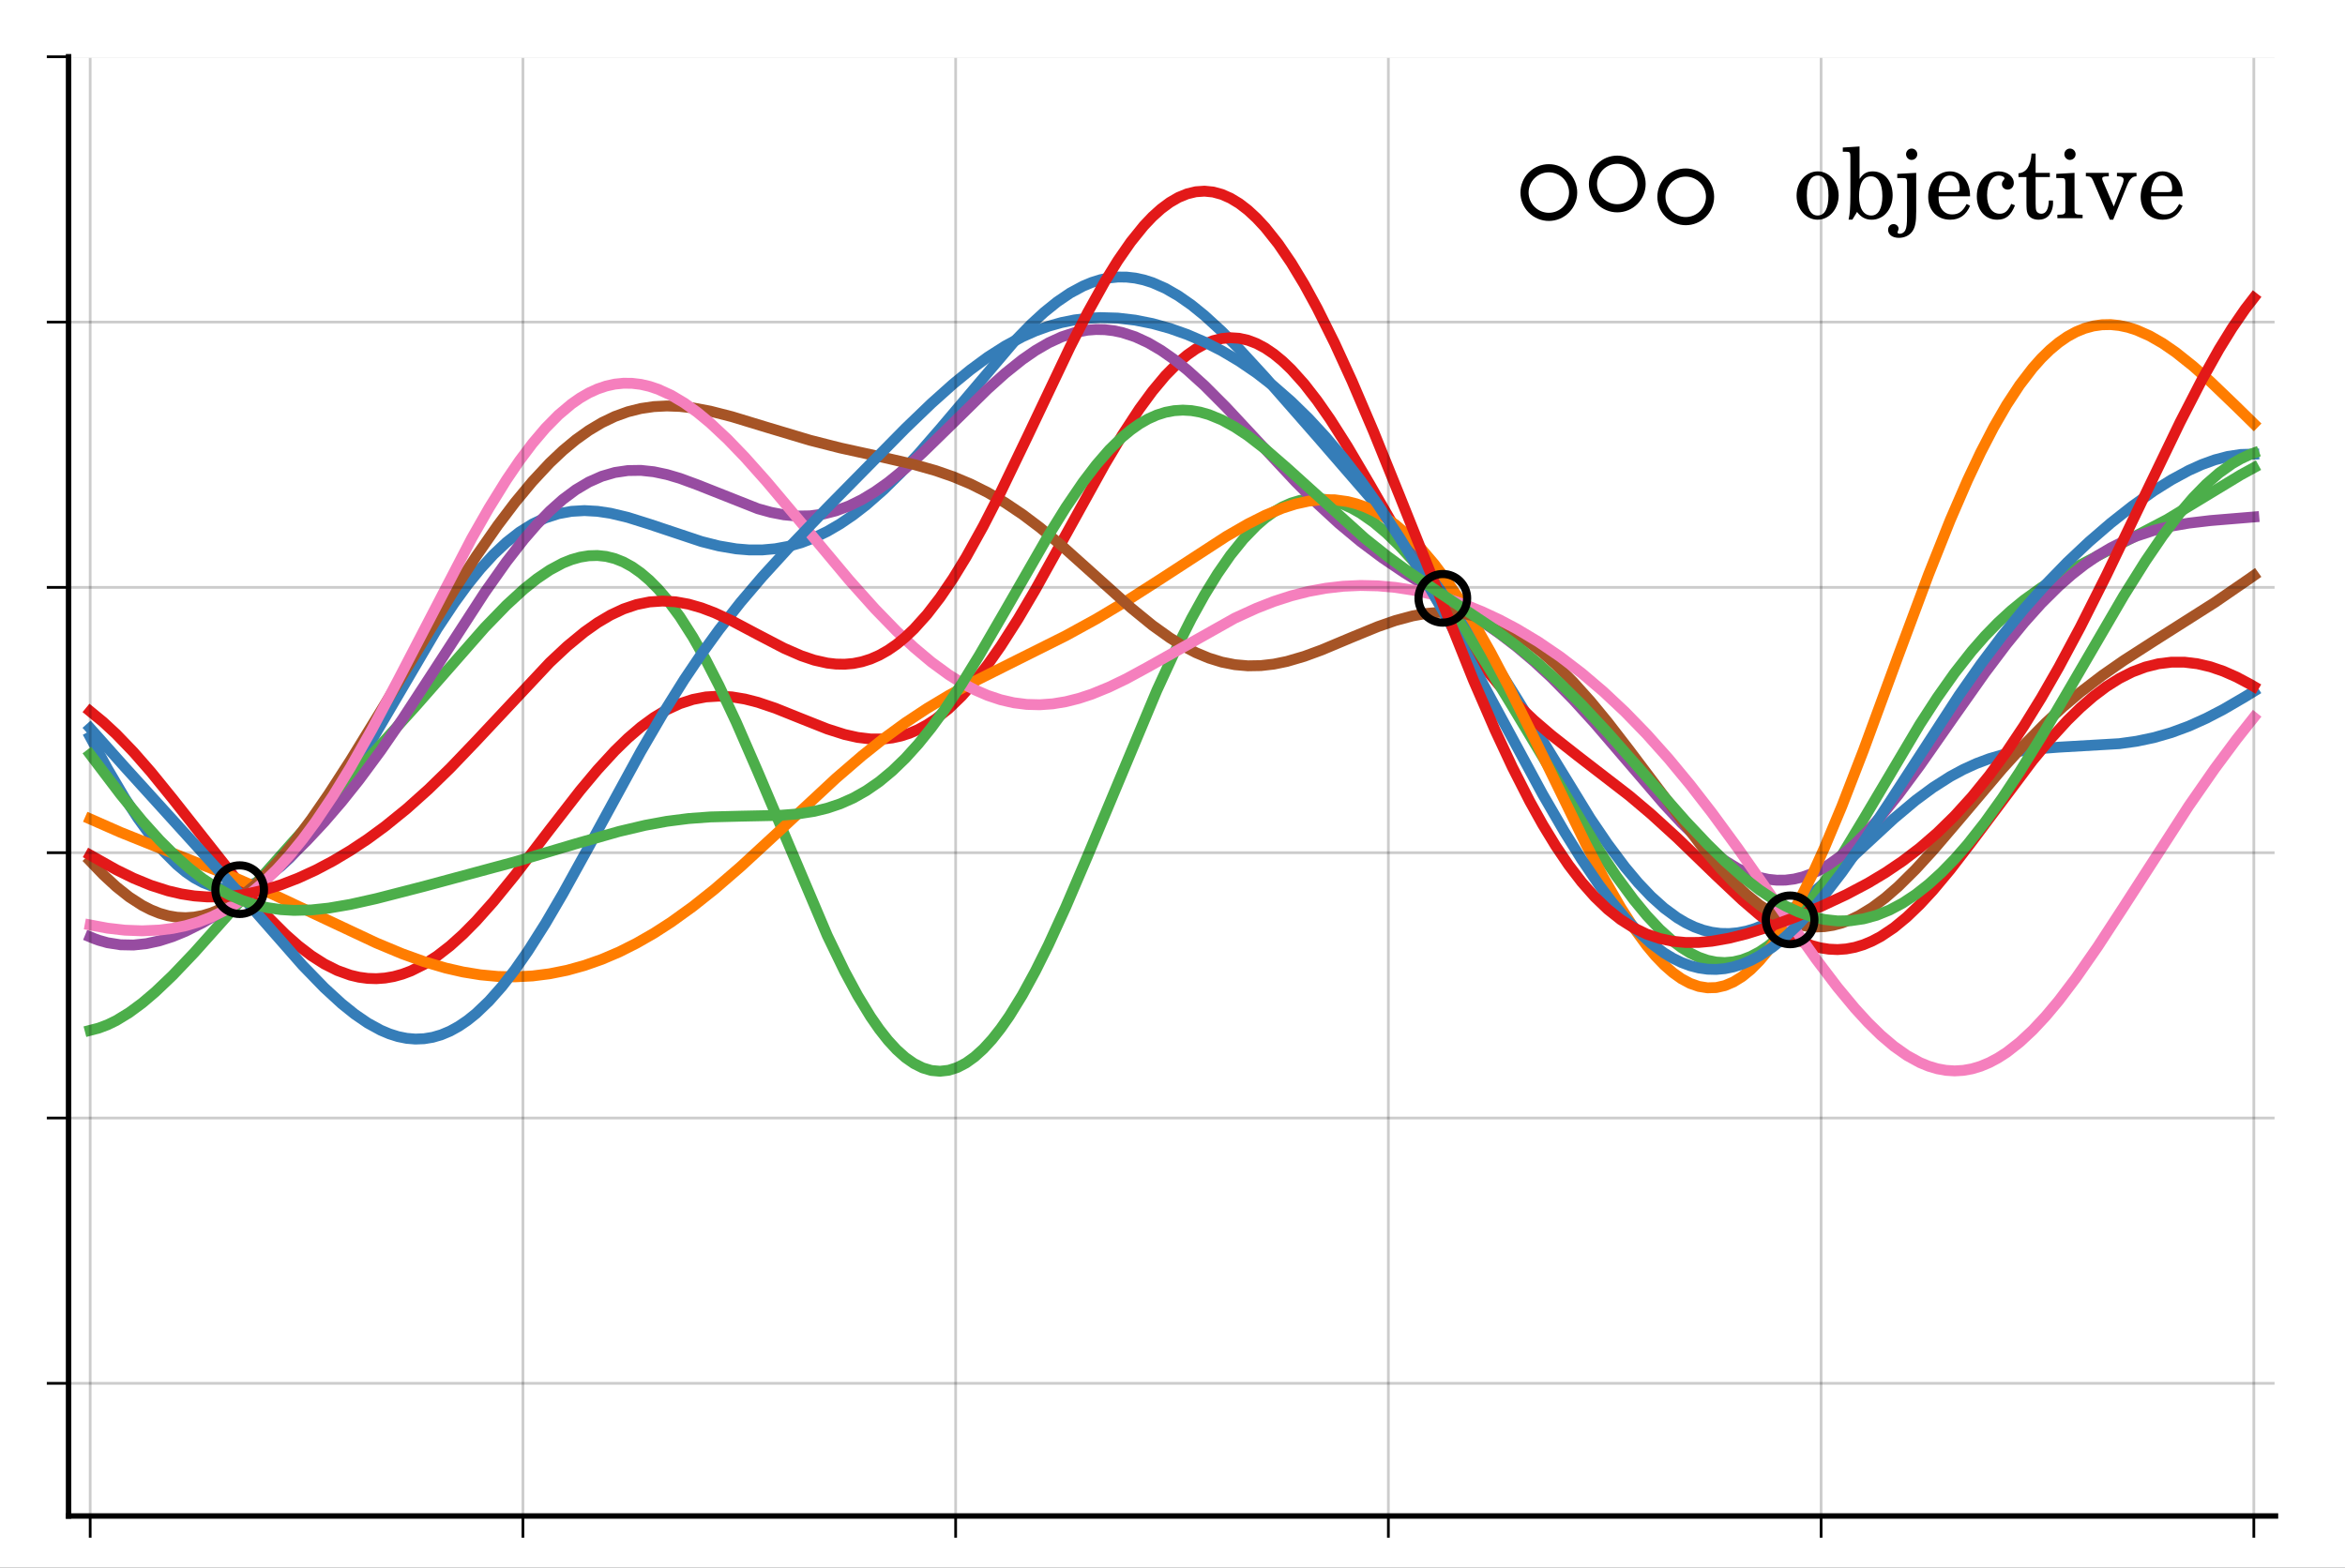 <?xml version="1.0" encoding="UTF-8" standalone="no"?>
<svg
   xmlns:dc="http://purl.org/dc/elements/1.1/"
   xmlns:cc="http://creativecommons.org/ns#"
   xmlns:rdf="http://www.w3.org/1999/02/22-rdf-syntax-ns#"
   xmlns:svg="http://www.w3.org/2000/svg"
   xmlns="http://www.w3.org/2000/svg"
   xmlns:xlink="http://www.w3.org/1999/xlink"
   xmlns:sodipodi="http://sodipodi.sourceforge.net/DTD/sodipodi-0.dtd"
   xmlns:inkscape="http://www.inkscape.org/namespaces/inkscape"
   width="367.626pt"
   height="245.822pt"
   viewBox="0 0 367.626 245.822"
   version="1.2"
   id="svg2"
   inkscape:version="0.91 r13725"
   sodipodi:docname="example_gp.svg">
  <rect x="0" y="0" width="367.626" height="245.822" fill="#333333" stroke="none"/>
  <sodipodi:namedview
     pagecolor="#ffffff"
     bordercolor="#666666"
     borderopacity="1"
     objecttolerance="10"
     gridtolerance="10"
     guidetolerance="10"
     inkscape:pageopacity="0"
     inkscape:pageshadow="2"
     inkscape:window-width="1368"
     inkscape:window-height="744"
     id="namedview547"
     showgrid="false"
     fit-margin-top="0"
     fit-margin-left="0"
     fit-margin-right="0"
     fit-margin-bottom="0"
     inkscape:zoom="0.95353535"
     inkscape:cx="260.82182"
     inkscape:cy="84.818647"
     inkscape:window-x="0"
     inkscape:window-y="24"
     inkscape:window-maximized="1"
     inkscape:current-layer="svg2" />
  <defs
     id="defs4">
    <g
       id="g6">
      <symbol
         overflow="visible"
         id="glyph0-0"
         style="overflow:visible">
        <path
           style="stroke:none"
           d=""
           id="path9"
           inkscape:connector-curvature="0" />
      </symbol>
      <symbol
         overflow="visible"
         id="glyph0-1"
         style="overflow:visible">
        <path
           style="stroke:none"
           d="m -7.344,-3.844 c 0,1.859 1.672,3.328 3.797,3.328 2.094,0 3.781,-1.469 3.781,-3.297 0,-1.828 -1.688,-3.297 -3.797,-3.297 -2.078,0 -3.781,1.469 -3.781,3.266 z m 0.656,0 c 0,-1.078 1.109,-1.672 3.125,-1.672 2.031,0 3.141,0.594 3.141,1.703 0,1.094 -1.109,1.688 -3.125,1.688 -2.078,0 -3.141,-0.578 -3.141,-1.719 z m 0,0"
           id="path12"
           inkscape:connector-curvature="0" />
      </symbol>
      <symbol
         overflow="visible"
         id="glyph0-2"
         style="overflow:visible">
        <path
           style="stroke:none"
           d="m -11.25,-2.75 0.172,2.625 0.656,0 0,-0.531 c 0,-0.562 0.109,-0.656 0.766,-0.656 l 5.938,0 c 2.047,0 3.031,0.078 3.938,0.281 l 0,-0.594 -1.203,-0.734 c 0.828,-0.625 1.219,-1.344 1.219,-2.297 0,-1.875 -1.641,-3.281 -3.844,-3.281 -2.188,0 -3.734,1.281 -3.734,3.109 0,0.938 0.328,1.5 1.188,2.078 z m 4.688,-1.797 c 0,-1.141 1.109,-1.781 3.109,-1.781 1.922,0 3.031,0.625 3.031,1.734 0,1.203 -1.125,1.922 -3,1.922 -2.031,0 -3.141,-0.656 -3.141,-1.875 z m 0,0"
           id="path15"
           inkscape:connector-curvature="0" />
      </symbol>
      <symbol
         overflow="visible"
         id="glyph0-3"
         style="overflow:visible">
        <path
           style="stroke:none"
           d="m -7.109,-3.156 0.156,2.969 0.656,0 0,-0.875 c 0,-0.578 0.109,-0.656 0.766,-0.656 l 5.188,0 c 1.234,0 1.812,0.062 2.25,0.281 0.312,0.156 0.531,0.516 0.531,0.844 0,0.219 -0.094,0.375 -0.188,0.375 -0.062,0 -0.094,-0.016 -0.25,-0.078 -0.172,-0.062 -0.266,-0.094 -0.359,-0.094 -0.391,0 -0.719,0.359 -0.719,0.781 0,0.5 0.391,0.859 0.906,0.859 0.75,0 1.25,-0.688 1.25,-1.703 0,-0.859 -0.375,-1.641 -0.984,-2.078 C 1.422,-3 0.641,-3.156 -1.078,-3.156 Z m -3.812,0.719 c 0,0.484 0.406,0.875 0.891,0.875 0.469,0 0.891,-0.391 0.891,-0.859 0,-0.516 -0.406,-0.906 -0.891,-0.906 -0.484,0 -0.891,0.391 -0.891,0.891 z m 0,0"
           id="path18"
           inkscape:connector-curvature="0" />
      </symbol>
      <symbol
         overflow="visible"
         id="glyph0-4"
         style="overflow:visible">
        <path
           style="stroke:none"
           d="m -3.438,-7.094 c -2.281,-0.016 -3.906,1.281 -3.906,3.141 0,1.953 1.703,3.422 3.984,3.422 2.141,0 3.594,-1.391 3.594,-3.453 0,-1.453 -0.719,-2.484 -2.172,-3.109 l -0.297,0.531 c 1.188,0.625 1.641,1.266 1.641,2.281 0,0.781 -0.344,1.344 -1.016,1.75 -0.453,0.266 -0.984,0.391 -1.828,0.375 z m -0.656,4.922 c -0.469,0 -0.812,-0.062 -1.234,-0.203 C -6.25,-2.703 -6.688,-3.188 -6.688,-3.922 c 0,-0.938 0.812,-1.547 2.031,-1.547 0.438,0 0.562,0.141 0.562,0.625 z m 0,0"
           id="path21"
           inkscape:connector-curvature="0" />
      </symbol>
      <symbol
         overflow="visible"
         id="glyph0-5"
         style="overflow:visible">
        <path
           style="stroke:none"
           d="m -2.25,-5.906 c 1.109,0.484 1.547,1 1.547,1.797 0,1.219 -1.109,1.984 -2.906,1.984 -1.844,0 -3.078,-0.75 -3.078,-1.875 0,-0.453 0.219,-0.859 0.453,-0.859 0.047,0 0.094,0.031 0.188,0.094 0.297,0.25 0.438,0.312 0.703,0.312 0.5,0 0.859,-0.391 0.859,-0.922 0,-0.531 -0.438,-0.938 -1.047,-0.938 -1.016,0 -1.812,1.031 -1.812,2.391 0,1.984 1.641,3.406 3.906,3.406 2.172,0 3.672,-1.297 3.672,-3.188 0,-1.359 -0.625,-2.141 -2.25,-2.797 z m 0,0"
           id="path24"
           inkscape:connector-curvature="0" />
      </symbol>
      <symbol
         overflow="visible"
         id="glyph0-6"
         style="overflow:visible">
        <path
           style="stroke:none"
           d="m -7.109,-2.969 -3.031,0 0,0.641 c 1.984,0.141 3,0.812 3.094,2.047 l 0.594,0 0,-1.25 3.891,0 c 1.062,0 1.453,-0.031 1.797,-0.172 0.641,-0.25 1,-0.859 1,-1.75 0,-0.594 -0.188,-1.109 -0.531,-1.469 -0.484,-0.5 -1.297,-0.781 -2.125,-0.781 -0.094,0 -0.203,0 -0.359,0.016 l 0,0.641 c 1.375,0.047 2.078,0.438 2.078,1.188 0,0.344 -0.188,0.656 -0.438,0.766 -0.219,0.094 -0.594,0.125 -1.156,0.125 l -4.156,0 0,-2.234 -0.656,0 z m 0,0"
           id="path27"
           inkscape:connector-curvature="0" />
      </symbol>
      <symbol
         overflow="visible"
         id="glyph0-7"
         style="overflow:visible">
        <path
           style="stroke:none"
           d="m -7.109,-3.141 0.156,2.859 0.656,0 0,-0.766 c 0,-0.578 0.109,-0.656 0.766,-0.656 l 4.266,0 c 0.609,0 0.719,0.156 0.719,1.141 l 0,0.109 0.547,0 0,-3.953 -0.547,0 0,0.094 c 0,1 -0.109,1.172 -0.719,1.172 z m -3.812,0.719 c 0,0.484 0.406,0.875 0.891,0.875 0.469,0 0.891,-0.391 0.891,-0.859 0,-0.516 -0.406,-0.906 -0.891,-0.906 -0.484,0 -0.891,0.391 -0.891,0.891 z m 0,0"
           id="path30"
           inkscape:connector-curvature="0" />
      </symbol>
      <symbol
         overflow="visible"
         id="glyph0-8"
         style="overflow:visible">
        <path
           style="stroke:none"
           d="m -1.844,-4.5 -4.047,1.734 C -5.984,-2.719 -6.125,-2.688 -6.219,-2.688 c -0.25,0 -0.344,-0.203 -0.344,-0.828 l 0,-0.203 -0.547,0 0,3.594 0.547,0 0,-0.125 c 0,-0.578 0.141,-0.781 0.656,-1 l 6.141,-2.625 0,-0.531 L -5.125,-6.578 C -6.141,-6.984 -6.562,-7.422 -6.562,-8 l 0,-0.062 -0.547,0 0,3.062 0.547,0 0,-0.219 c 0,-0.531 0.188,-0.828 0.531,-0.828 0.172,0 0.406,0.062 0.641,0.141 z m 0,0"
           id="path33"
           inkscape:connector-curvature="0" />
      </symbol>
      <symbol
         overflow="visible"
         id="glyph1-0"
         style="overflow:visible">
        <path
           style="stroke:none"
           d=""
           id="path36"
           inkscape:connector-curvature="0" />
      </symbol>
      <symbol
         overflow="visible"
         id="glyph1-1"
         style="overflow:visible">
        <path
           style="stroke:none"
           d="m -11.609,-6.172 c -0.344,0 -0.844,0 -0.844,0.766 0,0.344 0.031,0.422 0.25,0.625 0.266,0.312 0.922,0.969 0.953,2.688 0,0.312 0.125,0.766 0.625,0.766 0.625,0 0.625,-0.609 0.625,-0.828 0,-0.516 -0.094,-1.125 -0.219,-1.641 l 8.969,0 0,1.359 c 0,0.234 0,0.844 0.625,0.844 C 0,-1.594 0,-2.203 0,-2.438 l 0,-4.953 c 0,-0.188 0,-0.828 -0.625,-0.828 -0.625,0 -0.625,0.641 -0.625,0.828 l 0,1.219 z m 0,0"
           id="path39"
           inkscape:connector-curvature="0" />
      </symbol>
      <symbol
         overflow="visible"
         id="glyph1-2"
         style="overflow:visible">
        <path
           style="stroke:none"
           d="m -1.484,-1.125 c 0.188,0.172 0.219,0.172 0.516,0.172 l 0.141,0 c 0.625,0 0.828,-0.188 0.828,-0.844 L 0,-7.75 c 0,-0.672 -0.219,-0.844 -0.828,-0.844 l -0.219,0 c -0.281,0 -0.609,0 -0.766,0.375 -0.062,0.109 -0.062,0.672 -0.062,1.016 0,0.391 0.016,0.797 0.016,1.188 l 0,2.812 L -4.031,-5.5 c -0.234,-0.25 -0.766,-0.922 -1.016,-1.172 -0.938,-0.969 -1.859,-1.922 -3.406,-1.922 -2.125,0 -4,1.531 -4,4.094 0,0.609 0.094,1.594 0.766,2.438 0.125,0.156 0.75,0.953 1.906,1.266 l 1.125,-0.875 c 0.141,-0.109 0.203,-0.156 0.203,-0.281 0,-0.156 -0.125,-0.188 -0.328,-0.234 -1.203,-0.344 -1.938,-0.938 -1.938,-2.062 0,-1.344 1.234,-1.906 2.297,-1.906 1.125,0 2.281,0.656 3.391,1.703 z m 0,0"
           id="path42"
           inkscape:connector-curvature="0" />
      </symbol>
      <symbol
         overflow="visible"
         id="glyph2-0"
         style="overflow:visible">
        <path
           style="stroke:none"
           d=""
           id="path45"
           inkscape:connector-curvature="0" />
      </symbol>
      <symbol
         overflow="visible"
         id="glyph2-1"
         style="overflow:visible">
        <path
           style="stroke:none"
           d="m -6.5,-13.047 0,4.594 1.344,0 0,-2.875 3.547,0 c 0.297,0.859 0.453,1.906 0.453,2.844 0,2.875 -2.891,5.094 -6.406,5.094 -3.422,0 -6.375,-2.172 -6.375,-5.047 0,-1.766 0.516,-3 1.438,-4.109 l -1.797,-0.312 c -0.75,1.219 -1.062,2.922 -1.062,4.359 0,4.188 3.812,7.062 7.797,7.062 3.953,0 7.797,-2.891 7.797,-7.062 0,-1.609 -0.438,-3.094 -1.062,-4.547 z m 0,0"
           id="path48"
           inkscape:connector-curvature="0" />
      </symbol>
      <symbol
         overflow="visible"
         id="glyph2-2"
         style="overflow:visible">
        <path
           style="stroke:none"
           d="m -4.766,-9 c -0.734,0 -2.375,0.016 -3.672,0.859 -1.344,0.891 -1.594,2.219 -1.594,3 0,2.422 2.312,4.375 5.109,4.375 2.875,0 5.156,-2.078 5.156,-4.688 0,-1.375 -0.516,-2.609 -1.125,-3.469 L -2.312,-8.781 c 1.141,1.359 1.219,2.797 1.219,3.297 0,1.75 -1.531,3.141 -3.672,3.203 z m -1.188,6.609 c -1.656,-0.344 -2.75,-1.5 -2.75,-2.75 0,-1.125 0.75,-2.344 2.75,-2.625 z m 0,0"
           id="path51"
           inkscape:connector-curvature="0" />
      </symbol>
      <symbol
         overflow="visible"
         id="glyph2-3"
         style="overflow:visible">
        <path
           style="stroke:none"
           d="m -8.391,-3.812 0,-3.062 -1.266,0 0,3.062 -2.766,0 0,1.5 2.766,0 0,1.906 1.266,0 0,-1.828 5.797,0 c 1.312,0 2.828,-0.312 2.828,-1.812 0,-1.516 -0.531,-2.625 -0.828,-3.172 L -1.875,-6.875 c 0.469,0.562 0.719,1.266 0.719,1.953 0,0.812 -0.656,1.109 -1.797,1.109 z m 0,0"
           id="path54"
           inkscape:connector-curvature="0" />
      </symbol>
      <symbol
         overflow="visible"
         id="glyph2-4"
         style="overflow:visible">
        <path
           style="stroke:none"
           d="m -14.797,-3.547 0,1.938 1.938,0 0,-1.938 z m 5.141,0.156 0,1.625 9.656,0 0,-1.625 z m 0,0"
           id="path57"
           inkscape:connector-curvature="0" />
      </symbol>
      <symbol
         overflow="visible"
         id="glyph2-5"
         style="overflow:visible">
        <path
           style="stroke:none"
           d="m -6.484,-9.469 c -1.438,0 -3.406,0.328 -3.406,2.984 0,1.953 1.469,3.031 1.641,3.156 l -1.531,0 0,1.562 9.781,0 0,-1.688 -5.328,0 c -1.438,0 -3.234,-0.547 -3.234,-2.203 0,-2.094 1.531,-2.109 2.234,-2.109 l 6.328,0 0,-1.703 z m 0,0"
           id="path60"
           inkscape:connector-curvature="0" />
      </symbol>
      <symbol
         overflow="visible"
         id="glyph2-6"
         style="overflow:visible">
        <path
           style="stroke:none"
           d="m -6.281,-8.672 c -2.219,0 -3.75,1.578 -3.75,3.578 0,1.422 0.359,2.391 0.938,3.422 L -7.656,-1.812 C -8.453,-2.938 -8.75,-4.031 -8.75,-5.094 c 0,-1.016 0.875,-1.891 2.484,-1.891 l 0.938,0 c 0.047,3.266 0.953,6.031 2.875,6.031 0.938,0 2.688,-0.594 2.688,-2.484 0,-0.297 -0.031,-2.344 -1.016,-3.609 l 0.781,0 0,-1.625 z m 3.406,1.688 c 0.422,0 0.969,0 1.375,0.734 0.391,0.641 0.406,1.469 0.406,1.703 0,1.047 -0.5,2.031 -1.406,2.031 -1.531,0 -1.672,-3.531 -1.719,-4.469 z m 0,0"
           id="path63"
           inkscape:connector-curvature="0" />
      </symbol>
      <symbol
         overflow="visible"
         id="glyph2-7"
         style="overflow:visible">
        <path
           style="stroke:none"
           d="m -15.094,-3.391 0,1.625 15.094,0 0,-1.625 z m 0,0"
           id="path66"
           inkscape:connector-curvature="0" />
      </symbol>
      <symbol
         overflow="visible"
         id="glyph2-8"
         style="overflow:visible">
        <path
           style="stroke:none"
           d="m -9.328,-7.453 c -0.531,1.125 -0.703,2.016 -0.703,3.125 0,0.547 0,3.609 2.859,3.609 1.062,0 1.75,-0.625 2.172,-1.172 0.469,-0.672 0.562,-1.156 0.797,-2.344 0.156,-0.797 0.422,-2.047 1.578,-2.047 1.5,0 1.5,1.719 1.5,2.047 0,1.75 -0.812,2.969 -1.078,3.359 l 1.484,0.266 C -0.375,-1.312 0.234,-2.5 0.234,-4.266 c 0,-0.391 0,-1.578 -0.688,-2.516 -0.531,-0.672 -1.391,-1.047 -2.328,-1.047 -1.203,0 -1.938,0.797 -2,0.844 -0.766,0.844 -0.891,1.438 -1.094,2.531 -0.234,1.188 -0.453,2.188 -1.516,2.188 -1.359,0 -1.359,-1.562 -1.359,-1.844 0,-0.703 0.094,-1.844 0.828,-3.094 z m 0,0"
           id="path69"
           inkscape:connector-curvature="0" />
      </symbol>
      <symbol
         overflow="visible"
         id="glyph2-9"
         style="overflow:visible">
        <path
           style="stroke:none"
           d="m -6.484,-15.5 c -1.453,0 -3.406,0.344 -3.406,2.969 0,1.312 0.609,2.438 1.781,3.25 -1.656,0.562 -1.781,2.078 -1.781,2.781 0,1.562 0.891,2.578 1.672,3.172 l -1.562,0 0,1.562 9.781,0 0,-1.688 -5.328,0 c -1.484,0 -3.234,-0.594 -3.234,-2.203 0,-2.016 1.406,-2.125 2.234,-2.125 l 6.328,0 0,-1.703 -5.328,0 c -1.484,0 -3.234,-0.578 -3.234,-2.203 0,-2.016 1.406,-2.125 2.234,-2.125 L 0,-13.812 0,-15.5 Z m 0,0"
           id="path72"
           inkscape:connector-curvature="0" />
      </symbol>
      <symbol
         overflow="visible"
         id="glyph2-10"
         style="overflow:visible">
        <path
           style="stroke:none"
           d="m -1,-3.484 c 0.625,-0.672 1.234,-1.625 1.234,-2.938 0,-2.109 -2.125,-4.016 -5.078,-4.016 -2.609,0 -5.047,1.375 -5.047,3.453 0,1.312 0.453,2.562 1.297,3.562 l -1.062,0 0,1.641 13.875,0 0,-1.703 z m -6.25,0 C -8,-4 -8.5,-4.844 -8.5,-5.781 -8.5,-7.438 -6.844,-8.75 -4.844,-8.75 c 2.234,0 3.75,1.547 3.75,3.188 0,0.844 -0.422,1.438 -1.016,1.859 -0.328,0.219 -0.375,0.219 -0.766,0.219 z m 0,0"
           id="path75"
           inkscape:connector-curvature="0" />
      </symbol>
      <symbol
         overflow="visible"
         id="glyph2-11"
         style="overflow:visible">
        <path
           style="stroke:none"
           d="m -1.812,-3.922 0,1.812 1.812,0 0,-1.812 z m 0,0"
           id="path78"
           inkscape:connector-curvature="0" />
      </symbol>
      <symbol
         overflow="visible"
         id="glyph2-12"
         style="overflow:visible">
        <path
           style="stroke:none"
           d="m -16.312,-5.891 c 0.656,0.688 1.984,2.156 4.656,3.156 2.328,0.859 4.625,1.016 6.219,1.016 7.031,0 9.922,-3.125 10.875,-4.172 l 0,-1.328 c -1.047,1.047 -3.844,3.797 -10.875,3.797 -1.219,0 -3.766,-0.062 -6.328,-0.953 -2.531,-0.891 -3.828,-2.125 -4.547,-2.844 z m 0,0"
           id="path81"
           inkscape:connector-curvature="0" />
      </symbol>
      <symbol
         overflow="visible"
         id="glyph2-13"
         style="overflow:visible">
        <path
           style="stroke:none"
           d="m 5.438,-2.547 c -0.656,-0.688 -1.984,-2.156 -4.656,-3.156 -2.328,-0.859 -4.625,-1.016 -6.219,-1.016 -7.031,0 -9.922,3.125 -10.875,4.172 l 0,1.328 c 1.047,-1.047 3.844,-3.812 10.875,-3.812 1.219,0 3.766,0.078 6.328,0.969 2.531,0.891 3.828,2.125 4.547,2.844 z m 0,0"
           id="path84"
           inkscape:connector-curvature="0" />
      </symbol>
      <symbol
         overflow="visible"
         id="glyph3-0"
         style="overflow:visible">
        <path
           style="stroke:none"
           d=""
           id="path87"
           inkscape:connector-curvature="0" />
      </symbol>
      <symbol
         overflow="visible"
         id="glyph3-1"
         style="overflow:visible">
        <path
           style="stroke:none"
           d="m -6.5,-5.172 0,-5.047 c 0,-0.672 -0.156,-1.047 -1.031,-1.047 -0.797,0 -1.016,0.281 -1.016,1.047 l 0,5.047 -4.281,0 0,-0.938 c 0,-1.641 0.062,-3.281 0.062,-4.922 0,-0.734 0,-1.234 -1.047,-1.234 l -0.172,0 c -0.703,0 -1.047,0.156 -1.047,1.047 l 0,8.203 c 0,0.781 0.234,1.031 1.047,1.031 l 12.938,0 C -0.266,-1.984 0,-2.219 0,-3.016 L 0,-4.125 c 0,-0.828 -0.281,-1.047 -1.047,-1.047 z m 0,0"
           id="path90"
           inkscape:connector-curvature="0" />
      </symbol>
      <symbol
         overflow="visible"
         id="glyph3-2"
         style="overflow:visible">
        <path
           style="stroke:none"
           d="m -15.109,-2.219 c 0,0.703 0.125,1.047 1,1.047 l 1,0 c 0.688,0 0.969,-0.219 0.969,-1.031 l 0,-1.125 c 0,-1.047 -0.453,-1.047 -1.469,-1.047 -1.047,0 -1.5,0 -1.5,1.047 z m 6.188,-2 c -0.688,0 -1.047,0.156 -1.047,1.047 l 0,0.797 c 0,0.781 0.25,1.047 1.047,1.047 l 7.875,0 C -0.266,-1.328 0,-1.562 0,-2.375 L 0,-3.172 C 0,-4 -0.281,-4.219 -1.047,-4.219 Z m 0,0"
           id="path93"
           inkscape:connector-curvature="0" />
      </symbol>
      <symbol
         overflow="visible"
         id="glyph3-3"
         style="overflow:visible">
        <path
           style="stroke:none"
           d="m -8.391,-4.734 0,-1.938 c 0,-0.266 0,-1.047 -0.781,-1.047 -0.797,0 -0.797,0.781 -0.797,1.047 l 0,1.938 -1.797,0 c -0.703,0 -1.047,0.141 -1.047,1.031 l 0,0.688 c 0,0.781 0.234,1.031 1.047,1.031 l 1.797,0 0,0.5 c 0,0.25 0,1.047 0.797,1.047 0.781,0 0.781,-0.781 0.781,-1.047 l 0,-0.422 5.5,0 c 2.188,0 3.125,-0.797 3.125,-2.297 0,-0.188 0,-1.141 -0.344,-2.281 -0.109,-0.359 -0.5,-1.625 -0.906,-1.625 -0.078,0 -0.219,0.047 -0.688,0.172 -0.422,0.109 -0.562,0.156 -0.562,0.344 0,0.109 0.031,0.141 0.156,0.266 0.172,0.234 0.656,0.828 0.656,1.734 0,0.531 -0.375,0.859 -1.812,0.859 z m 0,0"
           id="path96"
           inkscape:connector-curvature="0" />
      </symbol>
      <symbol
         overflow="visible"
         id="glyph3-4"
         style="overflow:visible">
        <path
           style="stroke:none"
           d="m -6.875,-10.094 c -3.438,0 -3.453,3.312 -3.453,4.391 0,1.031 0.078,2.109 0.688,3.578 0.203,0.453 0.266,0.562 0.5,0.562 0.156,0 1.422,-0.141 1.594,-0.156 0.125,-0.016 0.234,-0.125 0.234,-0.281 0,-0.109 -0.062,-0.172 -0.125,-0.234 -0.984,-0.938 -1.453,-2.031 -1.453,-3.375 0,-1.172 0.719,-1.531 2,-1.531 l 0.75,0 c 0,0.766 0.047,6.469 3.25,6.469 1.516,0 3.125,-1.219 3.125,-3.141 0,-0.734 -0.219,-2.359 -1.719,-3.391 l 0.438,0 C -0.344,-7.203 0,-7.344 0,-8.25 L 0,-9.047 C 0,-9.875 -0.281,-10.094 -1.047,-10.094 Z m 3.531,2.953 c 2.016,0 2.016,2.078 2.016,2.141 0,0.906 -0.781,1.5 -1.609,1.5 -2.125,0 -2.281,-3.031 -2.297,-3.641 z m 0,0"
           id="path99"
           inkscape:connector-curvature="0" />
      </symbol>
      <symbol
         overflow="visible"
         id="glyph3-5"
         style="overflow:visible">
        <path
           style="stroke:none"
           d="m -7.062,-17.531 c -2.25,0 -3.141,0.953 -3.141,3.172 0,1.547 0.719,2.75 2.156,3.531 -2.094,0.344 -2.156,2.188 -2.156,3.109 0,0.406 0,1.328 0.719,2.297 0.5,0.688 1.203,1.109 1.531,1.266 l 0,0.031 -1.094,0 c -0.703,0 -1.047,0.141 -1.047,1.031 l 0,0.75 c 0,0.781 0.234,1.031 1.047,1.031 l 8,0 C -0.266,-1.312 0,-1.547 0,-2.344 l 0,-0.875 c 0,-0.828 -0.281,-1.047 -1.047,-1.047 l -4.797,0 c -1.969,0 -2.797,-1.328 -2.797,-2.391 0,-1.047 0.469,-1.281 1.609,-1.281 l 5.984,0 C -0.266,-7.938 0,-8.172 0,-8.984 l 0,-0.875 c 0,-0.812 -0.281,-1.031 -1.047,-1.031 l -4.797,0 c -1.969,0 -2.797,-1.328 -2.797,-2.406 0,-1.031 0.469,-1.281 1.609,-1.281 l 5.984,0 C -0.266,-14.578 0,-14.812 0,-15.609 l 0,-0.875 C 0,-17.312 -0.281,-17.531 -1.047,-17.531 Z m 0,0"
           id="path102"
           inkscape:connector-curvature="0" />
      </symbol>
      <symbol
         overflow="visible"
         id="glyph3-6"
         style="overflow:visible">
        <path
           style="stroke:none"
           d="m -4.891,-11.266 c -3.562,0 -5.438,1.734 -5.438,5.281 0,3.641 1.938,5.312 5.438,5.312 3.547,0 5.125,-1.875 5.125,-5.281 0,-3.422 -1.562,-5.312 -5.125,-5.312 z m 3.438,5.281 c 0,2.359 -1.969,2.359 -3.703,2.359 -1.672,0 -3.609,0 -3.609,-2.328 0,-2.359 1.922,-2.359 3.609,-2.359 1.719,0 3.703,0 3.703,2.328 z m 0,0"
           id="path105"
           inkscape:connector-curvature="0" />
      </symbol>
      <symbol
         overflow="visible"
         id="glyph3-7"
         style="overflow:visible">
        <path
           style="stroke:none"
           d="m -14.047,-10.859 c -0.703,0 -1.047,0.156 -1.047,1.047 l 0,0.812 c 0,0.828 0.281,1.047 1.047,1.047 l 4.938,0 c -0.938,0.969 -1.094,2.062 -1.094,2.734 0,4.406 4.172,4.406 5.25,4.406 1,0 5.188,0 5.188,-4.297 0,-0.922 -0.25,-1.844 -1.25,-2.781 C -0.219,-7.891 0,-8.203 0,-8.938 l 0,-0.875 c 0,-0.828 -0.281,-1.047 -1.047,-1.047 z m 11.328,2.969 c 0.375,0 0.562,0 1,0.625 0.344,0.547 0.391,1.047 0.391,1.312 0,2.188 -2,2.188 -3.625,2.188 -1.641,0 -3.688,0 -3.688,-2.438 0,-0.625 0.219,-1.219 0.688,-1.688 z m 0,0"
           id="path108"
           inkscape:connector-curvature="0" />
      </symbol>
      <symbol
         overflow="visible"
         id="glyph3-8"
         style="overflow:visible">
        <path
           style="stroke:none"
           d="m -4.656,-9.375 c 0,-0.5 -0.016,-1.047 -1,-1.047 -2.797,0 -4.672,1.312 -4.672,4.547 0,3.484 1.953,5.203 5.266,5.203 3.562,0 5.297,-2.062 5.297,-5.484 0,-0.828 -0.109,-2.062 -0.828,-3.5 -0.234,-0.484 -0.297,-0.625 -0.562,-0.625 -0.156,0 -0.781,0.062 -0.953,0.078 -0.672,0.094 -0.703,0.109 -0.703,0.312 0,0.078 0,0.125 0.219,0.359 1.109,1.281 1.266,2.594 1.266,3.281 0,2.469 -1.938,2.719 -3.328,2.797 z m -1.156,5.891 c -1.328,-0.062 -2.953,-0.5 -2.953,-2.391 0,-1.734 1.266,-2.062 2.953,-2.125 z m 0,0"
           id="path111"
           inkscape:connector-curvature="0" />
      </symbol>
      <symbol
         overflow="visible"
         id="glyph3-9"
         style="overflow:visible">
        <path
           style="stroke:none"
           d="m -14.047,-4.219 c -0.703,0 -1.047,0.156 -1.047,1.047 l 0,0.797 c 0,0.781 0.234,1.047 1.047,1.047 l 13,0 C -0.266,-1.328 0,-1.562 0,-2.375 L 0,-3.172 C 0,-4 -0.281,-4.219 -1.047,-4.219 Z m 0,0"
           id="path114"
           inkscape:connector-curvature="0" />
      </symbol>
      <symbol
         overflow="visible"
         id="glyph3-10"
         style="overflow:visible">
        <path
           style="stroke:none"
           d="m -7.062,-10.875 c -2.25,0 -3.141,0.953 -3.141,3.172 0,2.172 1.5,3.172 2.109,3.484 l 0,0.016 -5.953,0 c -0.703,0 -1.047,0.156 -1.047,1.047 l 0,0.812 c 0,0.781 0.234,1.031 1.047,1.031 l 13,0 C -0.266,-1.312 0,-1.547 0,-2.344 l 0,-0.875 c 0,-0.828 -0.281,-1.047 -1.047,-1.047 l -4.797,0 c -1.906,0 -2.797,-1.266 -2.797,-2.391 0,-1.047 0.5,-1.266 1.609,-1.266 l 5.984,0 C -0.344,-7.922 0,-8.062 0,-8.969 L 0,-9.828 C 0,-10.656 -0.281,-10.875 -1.047,-10.875 Z m 0,0"
           id="path117"
           inkscape:connector-curvature="0" />
      </symbol>
      <symbol
         overflow="visible"
         id="glyph3-11"
         style="overflow:visible">
        <path
           style="stroke:none"
           d="m -9.375,-4.734 c -0.562,0 -0.594,0.016 -0.594,0.578 l 0,1.672 c 0,0.578 0.031,0.594 0.594,0.594 l 1.672,0 c 0.562,0 0.594,-0.016 0.594,-0.594 l 0,-1.672 c 0,-0.562 -0.031,-0.578 -0.594,-0.578 z m 8.781,2.844 C -0.016,-1.891 0,-1.906 0,-2.484 L 0,-4.156 c 0,-0.562 -0.016,-0.578 -0.594,-0.578 l -1.672,0 c -0.562,0 -0.578,0.016 -0.578,0.578 l 0,1.672 c 0,0.578 0.016,0.594 0.578,0.594 z m 0,0"
           id="path120"
           inkscape:connector-curvature="0" />
      </symbol>
      <symbol
         overflow="visible"
         id="glyph3-12"
         style="overflow:visible">
        <path
           style="stroke:none"
           d="m -5.156,-6.547 -3.875,-3.156 c -0.25,-0.219 -0.344,-0.219 -0.453,-0.219 -0.484,0 -0.484,0.438 -0.484,0.766 l 0,0.938 c 0,0.391 0,0.656 0.328,0.953 0.109,0.109 2,1.531 2.5,1.891 L -9.484,-3.5 C -9.938,-3.125 -9.969,-2.891 -9.969,-2.391 l 0,0.953 c 0,0.281 0,0.766 0.484,0.766 0.156,0 0.234,-0.062 0.422,-0.219 l 3.906,-3.281 4.25,3.438 c 0.141,0.125 0.25,0.219 0.422,0.219 C 0,-0.516 0,-1 0,-1.312 L 0,-2.234 C 0,-2.953 -0.062,-3 -0.781,-3.484 L -3.562,-5.344 -0.438,-7.562 C 0,-7.875 0,-8.141 0,-8.594 l 0,-0.953 c 0,-0.312 0,-0.766 -0.484,-0.766 -0.172,0 -0.25,0.094 -0.453,0.25 z m 0,0"
           id="path123"
           inkscape:connector-curvature="0" />
      </symbol>
      <symbol
         overflow="visible"
         id="glyph4-0"
         style="overflow:visible">
        <path
           style="stroke:none"
           d=""
           id="path126"
           inkscape:connector-curvature="0" />
      </symbol>
      <symbol
         overflow="visible"
         id="glyph4-1"
         style="overflow:visible">
        <path
           style="stroke:none"
           d="M -1,-3.703 C -0.625,-4.031 0.234,-4.812 0.234,-6.344 c 0,-2.578 -3,-5.297 -6.609,-5.297 -1.844,0 -3.516,0.828 -3.516,2.547 0,1.344 0.531,2.828 1.297,3.859 l -1.062,-0.219 0,1.625 13.875,2.938 0,-1.703 z m -5.922,-1.25 C -7.281,-5.047 -7.312,-5.062 -7.562,-5.328 -8.391,-6.281 -8.5,-7.156 -8.5,-7.594 c 0,-1.344 1.109,-2.281 2.734,-2.281 2.453,0 4.672,2.062 4.672,4.062 0,1.484 -1.344,1.781 -1.422,1.781 -0.031,0 -0.266,-0.062 -0.312,-0.062 z m 0,0"
           id="path129"
           inkscape:connector-curvature="0" />
      </symbol>
      <symbol
         overflow="visible"
         id="glyph4-2"
         style="overflow:visible">
        <path
           style="stroke:none"
           d="m -9.656,-11.75 0,1.641 4.891,2.953 c 1.203,0.672 2.75,1.516 3.5,1.719 l 0,0.016 C -1.406,-5.438 -1.562,-5.438 -1.812,-5.438 c -1.125,0 -3.297,0.391 -4.438,0.625 l -3.406,0.75 0,1.719 9.359,-2.109 c 0.031,0 0.234,-0.078 0.25,-0.078 0.141,0 1.672,1 1.938,1.188 0.953,0.625 1.328,0.969 1.328,1.516 0,0.375 -0.094,1.062 -0.344,1.625 l 1.406,0.188 c 0.141,-0.594 0.172,-1.188 0.172,-1.531 0,-0.625 -0.078,-1.516 -2.547,-3.047 z m 0,0"
           id="path132"
           inkscape:connector-curvature="0" />
      </symbol>
      <symbol
         overflow="visible"
         id="glyph5-0"
         style="overflow:visible">
        <path
           style="stroke:none"
           d=""
           id="path135"
           inkscape:connector-curvature="0" />
      </symbol>
      <symbol
         overflow="visible"
         id="glyph5-1"
         style="overflow:visible">
        <path
           style="stroke:none"
           d="m -15.531,-3.453 c -0.391,0 -0.781,0 -0.781,0.438 0,0.422 0.391,0.422 0.781,0.422 l 20.188,0 c 0.391,0 0.781,0 0.781,-0.422 0,-0.438 -0.391,-0.438 -0.781,-0.438 z m 0,0"
           id="path138"
           inkscape:connector-curvature="0" />
      </symbol>
      <symbol
         overflow="visible"
         id="glyph5-2"
         style="overflow:visible">
        <path
           style="stroke:none"
           d="M 0,-4.438 C 0,-9.5 -3.875,-16.656 -9.812,-16.656 c -1.938,0 -3.156,0.906 -3.828,1.969 -1.219,1.875 -1.219,3.875 -1.219,5.938 0,1.875 0,3.156 0.781,4.984 1.297,2.891 3.094,3.312 3.266,3.312 0.141,0 0.172,-0.094 0.172,-0.219 0,-0.344 -0.297,-0.844 -0.406,-1.031 -0.312,-0.453 -0.438,-0.516 -0.844,-0.641 -0.875,-0.312 -1.641,-0.922 -1.766,-3.656 4.547,0.344 8.703,1.453 12.5,2.984 0.281,0.797 0.781,1.312 1,1.312 0.141,0 0.156,-0.016 0.156,-0.5 z m -1.203,-0.109 c -6.062,-2.484 -9.844,-2.938 -12.453,-3.234 0,-1.469 0,-7.031 4.781,-7.031 4.266,0 7.672,3.828 7.672,9.094 z m 0,0"
           id="path141"
           inkscape:connector-curvature="0" />
      </symbol>
      <symbol
         overflow="visible"
         id="glyph6-0"
         style="overflow:visible">
        <path
           style="stroke:none"
           d=""
           id="path144"
           inkscape:connector-curvature="0" />
      </symbol>
      <symbol
         overflow="visible"
         id="glyph6-1"
         style="overflow:visible">
        <path
           style="stroke:none"
           d="m -0.016,-4.422 c -1.438,0 -2.297,0.547 -2.297,1.406 0,0.703 0.547,1.141 1.156,1.141 C -0.562,-1.875 0,-2.312 0,-3.016 0,-3.281 -0.094,-3.562 -0.281,-3.781 c -0.047,-0.062 -0.062,-0.094 -0.062,-0.109 0,-0.031 0.016,-0.047 0.328,-0.047 1.609,0 2.906,0.766 3.625,1.484 0.234,0.234 0.281,0.234 0.344,0.234 0.156,0 0.25,-0.109 0.25,-0.219 0,-0.234 -1.688,-1.984 -4.219,-1.984 z m 0,0"
           id="path147"
           inkscape:connector-curvature="0" />
      </symbol>
      <symbol
         overflow="visible"
         id="glyph6-2"
         style="overflow:visible">
        <path
           style="stroke:none"
           d="m -1.156,-4.172 c -0.625,0 -1.156,0.516 -1.156,1.156 0,0.625 0.531,1.141 1.156,1.141 C -0.516,-1.875 0,-2.391 0,-3.016 0,-3.656 -0.516,-4.172 -1.156,-4.172 Z m 0,0"
           id="path150"
           inkscape:connector-curvature="0" />
      </symbol>
      <symbol
         overflow="visible"
         id="glyph7-0"
         style="overflow:visible">
        <path
           style="stroke:none"
           d=""
           id="path153"
           inkscape:connector-curvature="0" />
      </symbol>
      <symbol
         overflow="visible"
         id="glyph7-1"
         style="overflow:visible">
        <path
           style="stroke:none"
           d="m -4.547,-8.047 c -0.266,-0.062 -0.422,-0.094 -0.812,-0.094 -1.312,0 -1.547,0.984 -1.547,1.828 0,0.859 0.344,1.781 1.141,2.594 l -1.094,-0.219 0,1.219 L 0,-1.266 0,-2.594 -3.172,-3.25 c -0.938,-0.219 -1.406,-0.312 -2.016,-0.812 -0.484,-0.375 -0.719,-0.844 -0.719,-1.391 0,-0.766 0.266,-1.297 0.984,-1.297 0.234,0 0.281,0.016 0.375,0.016 L 0,-5.75 0,-7.078 Z m 0,0"
           id="path156"
           inkscape:connector-curvature="0" />
      </symbol>
      <symbol
         overflow="visible"
         id="glyph8-0"
         style="overflow:visible">
        <path
           style="stroke:none"
           d=""
           id="path159"
           inkscape:connector-curvature="0" />
      </symbol>
      <symbol
         overflow="visible"
         id="glyph8-1"
         style="overflow:visible">
        <path
           style="stroke:none"
           d="m -6.688,-1.312 c -1.047,-0.531 -1.344,-1.469 -1.344,-2.094 0,-0.766 0.453,-1.344 1.188,-1.344 0.703,0 1.547,0.469 1.719,1.469 0.016,0.062 0.016,0.109 0.078,0.969 l 0.859,0 0,-1.016 c 0,-1.234 0.984,-1.688 1.797,-1.688 1.016,0 1.797,0.625 1.797,1.641 0,0.922 -0.438,1.984 -1.266,2.625 l 0.844,0.172 c 0.844,-0.75 1.297,-1.812 1.297,-2.828 0,-1.703 -1.281,-2.938 -2.656,-2.938 -1.062,0 -1.938,0.859 -2.234,1.891 -0.5,-0.984 -1.375,-1.5 -2.234,-1.5 -1.109,0 -1.984,1.141 -1.984,2.531 0,1.156 0.594,2.109 1.375,2.656 z m 0,0"
           id="path162"
           inkscape:connector-curvature="0" />
      </symbol>
      <symbol
         overflow="visible"
         id="glyph8-2"
         style="overflow:visible">
        <path
           style="stroke:none"
           d="m -8.828,-4.188 0,0.281 C -8.047,-3.047 -8,-1.984 -7.969,-1.203 l 0.812,0 c 0,-0.5 -0.031,-1.156 -0.297,-1.812 l 6.625,0 0,1.734 0.828,0 0,-4.641 -0.828,0 0,1.734 z m 0,0"
           id="path165"
           inkscape:connector-curvature="0" />
      </symbol>
      <symbol
         overflow="visible"
         id="glyph8-3"
         style="overflow:visible">
        <path
           style="stroke:none"
           d="m -9.25,-6.078 c -0.156,-0.062 -0.203,-0.062 -0.234,-0.062 -0.172,0 -0.297,0.125 -0.297,0.297 0,0.203 0.156,0.266 0.312,0.328 l 12.203,4.688 c 0.156,0.062 0.203,0.062 0.234,0.062 0.156,0 0.297,-0.141 0.297,-0.297 0,-0.219 -0.156,-0.266 -0.312,-0.328 z m 0,0"
           id="path168"
           inkscape:connector-curvature="0" />
      </symbol>
      <symbol
         overflow="visible"
         id="glyph8-4"
         style="overflow:visible">
        <path
           style="stroke:none"
           d="m -2.172,-5.172 0,-1.359 -0.875,0 0,1.359 -5.516,0 0,1.297 5.516,3.484 0.875,0 0,-3.656 2.172,0 0,-1.125 z M -3.047,-1.5 c -0.609,-0.391 -4.094,-2.641 -4.875,-2.641 l 4.875,0 z m 0,0"
           id="path171"
           inkscape:connector-curvature="0" />
      </symbol>
    </g>
    <clipPath
       id="clip2">
      <path
         d="m 0.168,0.332 490.559,0 0,367.922 -490.559,0 z m 0,0"
         id="path174"
         inkscape:connector-curvature="0" />
    </clipPath>
    <clipPath
       id="clip3">
      <path
         d="m 137,325.297 9.707,0 0,9.703 L 137,335 Z m 0,0"
         id="path177"
         inkscape:connector-curvature="0" />
    </clipPath>
    <clipPath
       id="clip4">
      <path
         d="m 91,137 10,0 0,9.852 -10,0 z m 0,0"
         id="path180"
         inkscape:connector-curvature="0" />
    </clipPath>
    <clipPath
       id="clip5">
      <path
         d="m 141.27,82.234 9.73,0 0,9.766 -9.73,0 z m 0,0"
         id="path183"
         inkscape:connector-curvature="0" />
    </clipPath>
    <clipPath
       id="clip6">
      <path
         d="m 11.207,353 228.723,0 0,2 -228.723,0 z m 0,0"
         id="path186"
         inkscape:connector-curvature="0" />
    </clipPath>
    <clipPath
       id="clip7">
      <path
         d="m 11.207,285 228.723,0 0,2 -228.723,0 z m 0,0"
         id="path189"
         inkscape:connector-curvature="0" />
    </clipPath>
    <clipPath
       id="clip8">
      <path
         d="m 11.207,217 228.723,0 0,2 -228.723,0 z m 0,0"
         id="path192"
         inkscape:connector-curvature="0" />
    </clipPath>
    <clipPath
       id="clip9">
      <path
         d="m 11.207,150 228.723,0 0,1 -228.723,0 z m 0,0"
         id="path195"
         inkscape:connector-curvature="0" />
    </clipPath>
    <clipPath
       id="clip10">
      <path
         d="m 11.207,82 228.723,0 0,1 -228.723,0 z m 0,0"
         id="path198"
         inkscape:connector-curvature="0" />
    </clipPath>
    <clipPath
       id="clip11">
      <path
         d="m 11.207,14 228.723,0 0,2 -228.723,0 z m 0,0"
         id="path201"
         inkscape:connector-curvature="0" />
    </clipPath>
    <clipPath
       id="clip12">
      <path
         d="m 218,11.371 2,0 0,345.844 -2,0 z m 0,0"
         id="path204"
         inkscape:connector-curvature="0" />
    </clipPath>
    <clipPath
       id="clip13">
      <path
         d="m 177,11.371 1,0 0,345.844 -1,0 z m 0,0"
         id="path207"
         inkscape:connector-curvature="0" />
    </clipPath>
    <clipPath
       id="clip14">
      <path
         d="m 135,11.371 2,0 0,345.844 -2,0 z m 0,0"
         id="path210"
         inkscape:connector-curvature="0" />
    </clipPath>
    <clipPath
       id="clip15">
      <path
         d="m 94,11.371 1,0 0,345.844 -1,0 z m 0,0"
         id="path213"
         inkscape:connector-curvature="0" />
    </clipPath>
    <clipPath
       id="clip16">
      <path
         d="m 52,11.371 2,0 0,345.844 -2,0 z m 0,0"
         id="path216"
         inkscape:connector-curvature="0" />
    </clipPath>
    <clipPath
       id="clip17">
      <path
         d="m 11.207,11.371 0.793,0 0,345.844 -0.793,0 z m 0,0"
         id="path219"
         inkscape:connector-curvature="0" />
    </clipPath>
    <clipPath
       id="clip18">
      <path
         d="m 27.227,120.062 9.773,0 0,9.938 -9.773,0 z m 0,0"
         id="path222"
         inkscape:connector-curvature="0" />
    </clipPath>
    <clipPath
       id="clip19">
      <path
         d="m 26,109.332 10,0 0,9.668 -10,0 z m 0,0"
         id="path225"
         inkscape:connector-curvature="0" />
    </clipPath>
    <clipPath
       id="clip20">
      <path
         d="m 28,99 10,0 0,9.773 -10,0 z m 0,0"
         id="path228"
         inkscape:connector-curvature="0" />
    </clipPath>
    <clipPath
       id="clip1">
      <rect
         width="491"
         height="369"
         id="rect231"
         x="0"
         y="0" />
    </clipPath>
    <g
       id="surface15160"
       clip-path="url(#clip1)">
      <g
         clip-path="url(#clip2)"
         id="g234"
         style="clip-rule:nonzero">
        <path
           style="fill:#ffffff;fill-opacity:1;fill-rule:nonzero;stroke:none"
           d="m 490.727,368.254 0,-367.922 -490.559,0 0,367.922 z m 0,0"
           id="path236"
           inkscape:connector-curvature="0" />
      </g>
      <path
         style="fill:#ffffff;fill-opacity:1;fill-rule:nonzero;stroke:none"
         d="m 239.93,357.215 0,-345.844 -228.723,0 0,345.844 z m 0,0"
         id="path238"
         inkscape:connector-curvature="0" />
      <path
         style="fill:none;stroke:#357db8;stroke-width:2;stroke-linecap:square;stroke-linejoin:round;stroke-miterlimit:10;stroke-opacity:1"
         d="m 16.941,437.852 3.192,-5.866 3.192,-5.408 2.39,-3.674 2.394,-3.293 2.394,-2.867 2.394,-2.399 1.596,-1.33 1.596,-1.101 1.596,-0.862 1.596,-0.628 1.592,-0.381 1.596,-0.138 1.596,0.105 1.596,0.349 1.596,0.583 1.596,0.821 1.596,1.05 1.596,1.266 1.596,1.477 2.39,2.582 2.394,2.981 2.394,3.334 3.192,4.894 3.99,6.637 12.764,21.759 3.192,4.802 2.39,3.284 2.394,2.963 2.394,2.619 2.394,2.252 2.394,1.876 2.394,1.5 2.394,1.128 2.39,0.771 2.394,0.436 2.394,0.138 2.394,-0.133 2.394,-0.358 3.192,-0.761 3.986,-1.252 9.577,-3.197 3.188,-0.803 3.192,-0.541 2.394,-0.197 2.394,0 2.394,0.216 2.394,0.44 2.394,0.679 2.39,0.917 2.394,1.156 2.394,1.399 2.394,1.633 2.394,1.853 3.192,2.802 3.188,3.142 3.192,3.431 3.99,4.591 13.563,15.989 3.192,3.275 2.394,2.197 2.39,1.926 2.394,1.628 2.394,1.289 1.596,0.665 1.596,0.5 1.596,0.335 1.596,0.161 1.596,-0.009 1.596,-0.179 1.592,-0.344 1.596,-0.505 2.394,-1.055 2.394,-1.381 2.394,-1.674 2.394,-1.94 3.192,-2.922 3.188,-3.229 4.788,-5.215 9.572,-10.916 15.159,-17.489 4.788,-5.953 3.99,-5.307 3.99,-5.674 3.986,-6.045 4.788,-7.678 13.563,-22.149 3.192,-4.697 3.192,-4.261 2.394,-2.857 2.39,-2.518 2.394,-2.151 2.394,-1.761 1.596,-0.949 1.596,-0.766 1.596,-0.578 1.596,-0.39 1.596,-0.211 1.592,-0.028 1.596,0.147 1.596,0.316 1.596,0.477 2.394,1 2.394,1.316 2.394,1.582 3.192,2.463 3.188,2.757 5.586,5.21 6.385,5.903 3.986,3.344 3.192,2.358 3.192,2.036 2.394,1.289 2.394,1.092 2.39,0.894 2.394,0.702 3.192,0.683 3.192,0.431 3.99,0.303 11.168,0.647 3.192,0.449 3.188,0.67 3.192,0.922 3.192,1.179 3.192,1.436 3.192,1.66 3.986,2.325 1.596,0.986"
         transform="matrix(0,-0.852,-0.852,0,490.728,368.253)"
         id="path240"
         inkscape:connector-curvature="0" />
      <path
         style="fill:none;stroke:#e31919;stroke-width:2;stroke-linecap:square;stroke-linejoin:round;stroke-miterlimit:10;stroke-opacity:1"
         d="m 16.941,442.567 2.394,-1.968 2.394,-2.22 3.188,-3.312 3.192,-3.651 3.99,-4.917 14.361,-18.195 3.192,-3.564 3.192,-3.192 2.39,-2.11 2.394,-1.835 2.394,-1.527 2.394,-1.202 2.394,-0.862 1.596,-0.376 1.596,-0.216 1.596,-0.051 1.592,0.115 1.596,0.275 1.596,0.44 1.596,0.601 2.394,1.197 2.394,1.541 2.394,1.858 2.394,2.156 2.39,2.417 3.192,3.582 3.99,4.903 6.38,8.352 5.586,7.196 3.192,3.816 3.192,3.477 2.394,2.33 2.39,2.055 2.394,1.752 2.394,1.44 2.394,1.11 2.394,0.78 2.394,0.459 2.39,0.147 2.394,-0.138 2.394,-0.394 2.394,-0.61 3.192,-1.078 4.788,-1.922 4.784,-1.899 3.192,-1.018 2.394,-0.537 2.394,-0.289 2.394,0.009 1.592,0.188 1.596,0.349 1.596,0.514 1.596,0.693 1.596,0.867 1.596,1.046 2.394,1.913 2.394,2.316 2.39,2.711 2.394,3.073 2.394,3.412 3.192,4.999 3.192,5.417 4.784,8.614 7.981,14.425 3.192,5.343 3.188,4.876 2.394,3.261 2.394,2.867 2.394,2.422 1.596,1.348 1.596,1.119 1.596,0.885 1.596,0.642 1.596,0.394 1.592,0.147 1.596,-0.105 1.596,-0.353 1.596,-0.605 1.596,-0.849 1.596,-1.082 1.596,-1.312 1.596,-1.527 2.394,-2.674 2.39,-3.082 2.394,-3.435 3.192,-5.027 3.99,-6.779 11.168,-19.369 3.192,-5.059 3.192,-4.678 3.188,-4.243 3.192,-3.807 3.192,-3.394 3.192,-3.032 3.192,-2.738 4.784,-3.766 9.577,-7.389 3.986,-3.371 4.788,-4.362 7.183,-6.949 4.784,-4.509 3.192,-2.738 2.394,-1.825 2.394,-1.578 2.394,-1.28 2.394,-0.94 1.592,-0.427 1.596,-0.248 1.596,-0.073 1.596,0.115 1.596,0.298 1.596,0.486 1.596,0.674 1.596,0.849 2.394,1.605 2.39,1.972 2.394,2.302 2.394,2.591 3.192,3.821 3.99,5.192 11.168,14.906 3.192,3.853 3.188,3.495 2.394,2.344 2.394,2.082 2.394,1.803 2.394,1.509 2.394,1.206 2.394,0.899 2.39,0.596 2.394,0.294 2.394,0 2.394,-0.289 2.394,-0.56 2.394,-0.821 2.39,-1.055 2.394,-1.27 0.798,-0.463"
         transform="matrix(0,-0.852,-0.852,0,490.728,368.253)"
         id="path242"
         inkscape:connector-curvature="0" />
      <path
         style="fill:none;stroke:#4cae4a;stroke-width:2;stroke-linecap:square;stroke-linejoin:round;stroke-miterlimit:10;stroke-opacity:1"
         d="m 16.941,383.863 1.596,0.417 1.596,0.601 1.596,0.775 2.39,1.459 2.394,1.766 2.394,2.036 3.192,3.045 3.99,4.188 5.582,6.247 12.769,14.374 22.337,24.68 12.764,14.54 3.99,4.114 3.192,2.931 2.394,1.917 2.39,1.619 2.394,1.284 1.596,0.638 1.596,0.454 1.596,0.257 1.596,0.046 1.596,-0.17 1.596,-0.399 1.596,-0.633 1.596,-0.876 1.592,-1.124 1.596,-1.362 1.596,-1.614 1.596,-1.858 2.394,-3.229 2.394,-3.747 2.394,-4.224 2.39,-4.655 3.192,-6.779 3.99,-9.164 12.764,-30.106 3.192,-6.591 2.394,-4.44 2.394,-3.926 1.596,-2.298 1.592,-2.023 1.596,-1.734 1.596,-1.431 1.596,-1.115 1.596,-0.798 1.596,-0.477 1.596,-0.142 1.596,0.179 1.596,0.509 1.596,0.83 1.592,1.142 1.596,1.445 1.596,1.738 1.596,2.023 1.596,2.284 2.394,3.885 2.394,4.389 2.394,4.811 3.188,6.967 3.99,9.325 12.764,30.528 3.192,6.921 3.192,6.348 2.394,4.321 2.394,3.894 2.39,3.445 2.394,2.968 2.394,2.477 1.596,1.371 1.596,1.147 1.596,0.922 1.596,0.702 1.596,0.477 1.592,0.266 1.596,0.055 1.596,-0.151 1.596,-0.353 1.596,-0.541 1.596,-0.729 1.596,-0.899 2.394,-1.67 2.394,-2.014 2.39,-2.335 2.394,-2.628 3.192,-3.899 3.192,-4.302 3.192,-4.642 3.986,-6.187 4.788,-7.838 15.957,-26.547 3.192,-4.752 3.192,-4.325 2.39,-2.899 2.394,-2.55 2.394,-2.156 1.596,-1.197 1.596,-0.995 1.596,-0.78 1.596,-0.56 1.596,-0.33 1.596,-0.096 1.592,0.138 1.596,0.376 1.596,0.615 1.596,0.844 1.596,1.073 1.596,1.289 1.596,1.5 2.394,2.624 2.394,3.018 2.39,3.362 3.192,4.917 3.99,6.609 10.37,17.484 3.192,4.921 3.192,4.518 3.192,4.064 2.39,2.729 2.394,2.463 2.394,2.202 2.394,1.963 3.192,2.293 3.192,1.986 3.986,2.192 15.957,8.357 6.385,3.866 7.178,4.357 2.394,1.307"
         transform="matrix(0,-0.852,-0.852,0,490.728,368.253)"
         id="path244"
         inkscape:connector-curvature="0" />
      <path
         style="fill:none;stroke:#974ca1;stroke-width:2;stroke-linecap:square;stroke-linejoin:round;stroke-miterlimit:10;stroke-opacity:1"
         d="m 16.941,401.049 0.798,-0.33 0.798,-0.289 1.596,-0.449 2.394,-0.376 2.39,-0.046 2.394,0.257 2.394,0.523 2.394,0.766 2.394,0.982 3.192,1.601 3.188,1.894 3.192,2.151 3.192,2.399 3.192,2.637 3.192,2.885 3.188,3.146 3.192,3.422 3.192,3.711 3.192,4 3.99,5.398 3.986,5.788 5.586,8.559 9.572,14.769 3.99,5.651 3.192,4.1 2.394,2.766 2.39,2.463 2.394,2.137 2.394,1.784 2.394,1.422 2.394,1.06 2.394,0.697 2.394,0.353 2.39,0.037 2.394,-0.257 2.394,-0.505 2.394,-0.706 3.192,-1.174 11.168,-4.421 2.394,-0.66 2.394,-0.459 2.394,-0.225 2.39,0.037 2.394,0.316 2.394,0.61 2.394,0.894 2.394,1.179 2.394,1.449 2.39,1.692 3.192,2.587 3.192,2.89 4.788,4.674 7.178,7.059 3.192,2.867 3.192,2.555 2.394,1.656 2.394,1.394 2.39,1.101 2.394,0.789 2.394,0.463 1.596,0.119 1.596,-0.032 1.596,-0.188 1.596,-0.335 2.394,-0.784 2.39,-1.101 2.394,-1.403 2.394,-1.674 2.394,-1.922 3.192,-2.885 3.986,-4 5.586,-5.995 7.183,-7.705 3.986,-3.995 3.99,-3.683 3.99,-3.325 3.99,-2.986 3.986,-2.697 5.586,-3.481 7.976,-4.986 3.99,-2.775 3.192,-2.449 3.192,-2.697 3.192,-2.949 3.986,-4.045 3.99,-4.385 5.586,-6.513 7.178,-8.366 3.192,-3.445 3.192,-3.114 2.394,-2.064 2.394,-1.775 2.39,-1.459 2.394,-1.101 1.596,-0.523 1.596,-0.349 1.596,-0.165 1.596,0.014 1.596,0.202 1.596,0.39 1.596,0.573 1.592,0.757 1.596,0.931 2.394,1.72 2.394,2.073 2.394,2.403 2.394,2.692 3.188,3.963 3.99,5.398 6.385,9.146 5.582,7.912 3.99,5.298 3.192,3.912 3.192,3.559 3.192,3.165 2.39,2.11 2.394,1.871 2.394,1.642 2.394,1.417 2.394,1.197 2.394,1 3.188,1.05 3.192,0.771 3.192,0.55 3.99,0.472 7.976,0.66"
         transform="matrix(0,-0.852,-0.852,0,490.728,368.253)"
         id="path246"
         inkscape:connector-curvature="0" />
      <path
         style="fill:none;stroke:#ff7d00;stroke-width:2;stroke-linecap:square;stroke-linejoin:round;stroke-miterlimit:10;stroke-opacity:1"
         d="m 16.941,422.758 5.586,-2.458 7.178,-2.88 13.563,-5.353 7.183,-3.128 7.976,-3.756 11.173,-5.247 4.784,-1.995 3.99,-1.436 3.99,-1.179 3.192,-0.729 3.188,-0.518 3.192,-0.303 3.192,-0.069 3.192,0.161 3.188,0.404 3.192,0.642 3.192,0.885 3.192,1.124 3.192,1.362 3.188,1.605 3.192,1.83 3.192,2.059 3.99,2.876 3.99,3.174 4.784,4.137 6.385,5.889 11.168,10.393 4.788,4.128 3.99,3.179 3.986,2.912 3.99,2.637 3.99,2.394 4.784,2.605 6.385,3.201 10.37,5.183 5.586,3.064 5.586,3.33 6.38,4.091 11.966,7.783 3.99,2.298 3.192,1.601 3.192,1.316 2.394,0.757 2.39,0.527 2.394,0.266 2.394,-0.018 2.394,-0.33 1.596,-0.408 1.596,-0.564 1.596,-0.725 1.596,-0.885 2.39,-1.656 2.394,-2.036 2.394,-2.431 2.394,-2.816 2.394,-3.188 2.394,-3.545 2.394,-3.876 3.188,-5.628 3.192,-6.063 4.788,-9.669 9.572,-19.64 3.192,-6.054 3.192,-5.541 2.394,-3.72 2.39,-3.27 1.596,-1.903 1.596,-1.66 1.596,-1.403 1.596,-1.137 1.596,-0.853 1.596,-0.56 1.596,-0.257 1.596,0.046 1.596,0.362 1.592,0.674 1.596,0.986 1.596,1.298 1.596,1.61 1.596,1.908 1.596,2.202 1.596,2.477 2.394,4.22 2.394,4.765 2.39,5.256 3.192,7.637 3.99,10.311 6.38,17.36 5.586,14.98 3.99,10.013 3.192,7.361 2.394,5.064 2.39,4.619 2.394,4.146 2.394,3.642 2.394,3.128 1.596,1.793 1.596,1.559 1.596,1.33 1.592,1.101 1.596,0.871 1.596,0.651 1.596,0.436 1.596,0.225 1.596,0.032 1.596,-0.165 1.596,-0.339 1.596,-0.514 2.39,-1.06 2.394,-1.376 2.394,-1.651 3.192,-2.546 3.192,-2.848 4.784,-4.596 3.192,-3.133"
         transform="matrix(0,-0.852,-0.852,0,490.728,368.253)"
         id="path248"
         inkscape:connector-curvature="0" />
      <path
         style="fill:none;stroke:#a65426;stroke-width:2;stroke-linecap:square;stroke-linejoin:round;stroke-miterlimit:10;stroke-opacity:1"
         d="m 16.941,415.011 2.394,-2.495 2.394,-2.215 2.39,-1.899 2.394,-1.546 1.596,-0.816 1.596,-0.642 1.596,-0.454 1.596,-0.271 1.596,-0.083 1.596,0.11 1.596,0.298 1.596,0.486 1.592,0.67 1.596,0.853 2.394,1.601 2.394,1.972 2.394,2.316 2.394,2.633 2.394,2.908 3.188,4.266 3.192,4.623 3.99,6.169 5.586,9.1 13.563,22.35 3.986,6.132 3.99,5.729 3.192,4.22 3.192,3.844 3.188,3.422 2.394,2.261 2.394,1.991 2.394,1.711 2.394,1.431 2.394,1.147 2.394,0.867 2.39,0.601 2.394,0.349 2.394,0.119 2.394,-0.087 2.394,-0.271 3.192,-0.596 3.986,-1.018 6.385,-1.945 7.976,-2.39 5.586,-1.422 7.981,-1.752 5.582,-1.293 3.99,-1.128 3.192,-1.11 3.192,-1.33 3.188,-1.592 3.192,-1.871 3.192,-2.142 3.192,-2.403 3.986,-3.316 5.586,-5.009 7.183,-6.453 3.986,-3.256 3.192,-2.284 2.394,-1.481 2.394,-1.252 2.394,-1 2.394,-0.743 2.39,-0.472 2.394,-0.211 2.394,0.041 2.394,0.275 2.394,0.491 3.192,0.936 3.188,1.17 5.586,2.344 4.788,1.963 3.188,1.11 3.192,0.858 2.394,0.431 2.394,0.22 2.394,-0.014 2.394,-0.261 2.39,-0.518 2.394,-0.793 2.394,-1.069 2.394,-1.339 2.394,-1.61 2.394,-1.867 2.394,-2.124 3.188,-3.188 3.192,-3.559 3.192,-3.876 3.99,-5.169 13.563,-18.012 3.192,-3.733 2.39,-2.536 2.394,-2.252 2.394,-1.94 2.394,-1.587 1.596,-0.849 1.596,-0.674 1.596,-0.495 1.596,-0.312 1.592,-0.124 1.596,0.06 1.596,0.248 1.596,0.427 1.596,0.601 1.596,0.775 2.394,1.459 2.394,1.793 2.39,2.082 3.192,3.16 3.192,3.486 4.788,5.6 7.976,9.425 3.99,4.394 3.99,4.041 3.192,2.954 3.188,2.697 3.99,3.059 3.99,2.775 5.582,3.591 11.173,7.095 6.38,4.385 0.798,0.564"
         transform="matrix(0,-0.852,-0.852,0,490.728,368.253)"
         id="path250"
         inkscape:connector-curvature="0" />
      <path
         style="fill:none;stroke:#f57fbd;stroke-width:2;stroke-linecap:square;stroke-linejoin:round;stroke-miterlimit:10;stroke-opacity:1"
         d="m 16.941,403.255 3.192,-0.596 3.192,-0.367 3.188,-0.119 3.192,0.142 2.394,0.303 2.394,0.495 2.394,0.697 2.394,0.926 2.39,1.179 2.394,1.445 2.394,1.729 2.394,2.023 2.394,2.33 2.394,2.637 2.39,2.94 2.394,3.238 3.192,4.756 3.192,5.206 3.99,7.054 4.784,9.04 13.563,26.111 3.192,5.591 3.192,5.151 2.394,3.518 2.394,3.183 2.394,2.821 2.39,2.426 2.394,2.018 1.596,1.115 1.596,0.922 1.596,0.729 1.596,0.541 1.596,0.353 1.596,0.161 1.596,-0.018 1.592,-0.193 1.596,-0.367 1.596,-0.537 2.394,-1.092 2.394,-1.422 2.394,-1.711 2.394,-1.981 3.188,-2.986 3.192,-3.312 3.99,-4.477 5.586,-6.637 9.572,-11.444 4.788,-5.353 3.986,-4.105 3.192,-2.99 3.192,-2.683 3.192,-2.335 2.394,-1.504 2.39,-1.275 2.394,-1.037 2.394,-0.798 2.394,-0.55 2.394,-0.303 2.394,-0.064 2.394,0.17 2.39,0.394 2.394,0.601 2.394,0.784 3.192,1.307 3.192,1.541 3.986,2.169 15.957,8.981 3.99,1.821 3.192,1.248 3.192,1.032 3.188,0.812 3.192,0.587 3.192,0.367 3.192,0.142 3.192,-0.073 3.188,-0.284 3.192,-0.491 3.192,-0.693 3.192,-0.894 3.192,-1.092 3.188,-1.289 3.192,-1.486 3.192,-1.688 3.99,-2.394 3.986,-2.715 3.99,-3.05 3.99,-3.394 3.99,-3.743 3.986,-4.105 3.99,-4.467 3.99,-4.821 3.99,-5.142 4.784,-6.531 7.183,-10.237 7.178,-10.136 3.99,-5.247 3.192,-3.844 2.394,-2.619 2.394,-2.344 2.394,-2.032 2.39,-1.688 2.394,-1.316 1.596,-0.656 1.596,-0.477 1.596,-0.289 1.596,-0.101 1.596,0.096 1.596,0.284 1.596,0.477 1.592,0.665 1.596,0.849 1.596,1.027 2.394,1.871 2.394,2.229 2.394,2.564 2.394,2.857 3.188,4.206 3.99,5.738 4.788,7.343 11.966,18.548 4.788,6.889 3.986,5.366 3.192,4.032"
         transform="matrix(0,-0.852,-0.852,0,490.728,368.253)"
         id="path252"
         inkscape:connector-curvature="0" />
      <path
         style="fill:none;stroke:#357db8;stroke-width:2;stroke-linecap:square;stroke-linejoin:round;stroke-miterlimit:10;stroke-opacity:1"
         d="m 16.941,439.453 6.385,-7.16 20.741,-22.855 11.966,-13.631 3.99,-4.114 3.192,-2.931 2.394,-1.922 2.394,-1.642 2.394,-1.312 1.592,-0.674 1.596,-0.505 1.596,-0.321 1.596,-0.133 1.596,0.064 1.596,0.261 1.596,0.468 1.596,0.67 1.596,0.881 1.592,1.082 1.596,1.28 2.394,2.293 2.394,2.706 2.394,3.091 2.394,3.435 3.192,5.041 3.188,5.453 4.788,8.664 9.572,17.535 3.99,6.848 3.99,6.385 3.192,4.733 3.188,4.408 3.99,5.082 3.99,4.688 4.788,5.252 7.178,7.476 14.361,14.576 4.788,4.605 3.99,3.568 3.192,2.61 3.188,2.348 3.192,2.041 3.192,1.715 2.394,1.064 2.394,0.867 2.39,0.674 2.394,0.482 2.394,0.303 2.394,0.128 3.192,-0.092 3.192,-0.372 3.188,-0.633 3.192,-0.885 3.192,-1.128 3.192,-1.376 3.192,-1.633 3.188,-1.894 3.192,-2.174 3.192,-2.472 3.192,-2.789 3.188,-3.114 3.192,-3.454 3.192,-3.802 3.192,-4.146 3.192,-4.481 3.986,-6.063 3.99,-6.522 4.788,-8.348 5.582,-10.237 11.971,-22.139 3.986,-6.871 3.192,-5.114 3.192,-4.688 2.394,-3.183 2.394,-2.871 2.394,-2.527 2.39,-2.16 2.394,-1.77 1.596,-0.963 1.596,-0.78 1.596,-0.596 1.596,-0.413 1.596,-0.229 1.596,-0.041 1.596,0.142 1.592,0.326 1.596,0.505 1.596,0.679 1.596,0.853 2.394,1.587 2.394,1.94 2.394,2.266 2.394,2.573 2.39,2.844 3.192,4.155 3.99,5.664 4.788,7.256 12.764,19.64 3.99,5.692 3.986,5.311 3.99,4.903 3.99,4.495 3.986,4.105 3.99,3.761 3.99,3.44 3.99,3.142 3.986,2.825 3.192,2 3.192,1.729 2.394,1.078 2.394,0.871 2.394,0.628 2.39,0.362 2.394,0.069"
         transform="matrix(0,-0.852,-0.852,0,490.728,368.253)"
         id="path254"
         inkscape:connector-curvature="0" />
      <path
         style="fill:none;stroke:#e31919;stroke-width:2;stroke-linecap:square;stroke-linejoin:round;stroke-miterlimit:10;stroke-opacity:1"
         d="m 16.941,416.112 4.788,-2.692 3.188,-1.564 3.192,-1.312 3.192,-1.023 2.394,-0.555 2.394,-0.372 2.394,-0.183 2.39,0 2.394,0.179 2.394,0.349 3.192,0.72 3.192,0.986 3.188,1.234 3.192,1.468 3.192,1.688 3.192,1.908 3.192,2.119 3.188,2.339 3.99,3.234 3.99,3.573 3.99,3.885 4.784,4.999 13.563,14.471 3.192,2.986 3.192,2.628 2.394,1.692 2.394,1.417 2.394,1.124 2.39,0.807 2.394,0.486 2.394,0.165 2.394,-0.142 2.394,-0.431 2.394,-0.688 2.394,-0.908 3.188,-1.481 4.788,-2.536 4.788,-2.495 3.192,-1.394 2.39,-0.807 2.394,-0.537 1.596,-0.183 1.596,-0.028 1.596,0.138 1.596,0.321 1.596,0.505 1.596,0.702 1.592,0.899 1.596,1.105 1.596,1.312 1.596,1.518 2.394,2.66 2.394,3.105 2.394,3.523 2.394,3.912 3.188,5.747 3.192,6.233 4.788,9.944 7.976,16.769 3.192,6.261 3.192,5.747 2.394,3.88 2.394,3.449 2.39,2.963 1.596,1.683 1.596,1.436 1.596,1.183 1.596,0.922 1.596,0.656 1.596,0.385 1.596,0.11 1.596,-0.161 1.596,-0.436 1.592,-0.702 1.596,-0.963 1.596,-1.225 1.596,-1.477 1.596,-1.715 2.394,-3.013 2.394,-3.509 2.394,-3.963 2.39,-4.38 3.192,-6.412 3.192,-6.967 3.99,-9.334 4.784,-11.82 13.567,-33.904 3.986,-9.187 3.192,-6.834 3.192,-6.279 2.394,-4.302 2.394,-3.926 2.39,-3.532 2.394,-3.123 2.394,-2.711 2.394,-2.298 2.394,-1.899 2.394,-1.514 2.39,-1.151 2.394,-0.812 2.394,-0.505 2.394,-0.225 2.394,0.014 2.394,0.22 3.188,0.56 3.192,0.798 3.99,1.243 4.788,1.752 4.784,1.986 4.788,2.234 3.99,2.11 3.192,1.913 3.188,2.151 3.192,2.435 3.192,2.766 3.192,3.128 3.192,3.518 3.188,3.931 3.192,4.348 3.192,4.77 3.192,5.178 3.192,5.568 3.986,7.444 4.788,9.517 6.385,13.292 7.178,14.883 3.99,7.751 3.192,5.697 2.394,3.88 2.39,3.481 1.596,2.069"
         transform="matrix(0,-0.852,-0.852,0,490.728,368.253)"
         id="path256"
         inkscape:connector-curvature="0" />
      <path
         style="fill:none;stroke:#4cae4a;stroke-width:2;stroke-linecap:square;stroke-linejoin:round;stroke-miterlimit:10;stroke-opacity:1"
         d="m 16.941,434.642 5.586,-7.361 3.986,-4.866 3.192,-3.55 3.192,-3.174 2.394,-2.101 2.394,-1.848 2.39,-1.582 2.394,-1.321 2.394,-1.055 2.394,-0.803 2.394,-0.56 2.394,-0.344 2.394,-0.142 3.188,0.083 3.192,0.335 3.99,0.683 4.788,1.069 8.774,2.257 16.755,4.518 11.168,3.312 7.981,2.275 4.784,1.128 3.99,0.734 3.99,0.509 3.99,0.294 5.582,0.142 7.183,0.147 3.192,0.248 3.188,0.495 2.394,0.583 2.394,0.807 2.394,1.064 2.394,1.353 2.394,1.656 2.39,1.986 2.394,2.316 2.394,2.651 2.394,2.972 2.394,3.275 3.192,4.784 3.188,5.187 4.788,8.26 7.981,13.879 3.188,5.142 3.192,4.688 2.394,3.142 2.394,2.766 2.394,2.353 1.596,1.321 1.592,1.124 1.596,0.917 1.596,0.711 1.596,0.505 1.596,0.298 1.596,0.101 1.596,-0.092 1.596,-0.28 1.596,-0.454 2.394,-0.982 2.39,-1.312 2.394,-1.587 3.192,-2.468 3.99,-3.463 14.361,-12.975 3.99,-3.179 3.986,-2.926 5.586,-3.779 10.37,-6.926 3.99,-2.968 3.99,-3.266 3.986,-3.614 3.99,-3.949 4.788,-5.132 6.385,-7.256 7.976,-9.063 3.99,-4.229 3.192,-3.119 3.188,-2.825 3.192,-2.477 2.394,-1.596 2.394,-1.358 2.394,-1.101 2.394,-0.835 2.39,-0.546 2.394,-0.261 2.394,0.041 2.394,0.349 2.394,0.651 2.394,0.968 2.39,1.27 2.394,1.582 2.394,1.885 2.394,2.179 2.394,2.463 2.394,2.734 3.188,4.05 3.192,4.458 3.192,4.821 3.99,6.44 5.582,9.526 9.577,16.438 3.99,6.362 3.188,4.678 3.192,4.21 2.394,2.798 2.394,2.454 2.394,2.087 2.394,1.706 1.592,0.913 1.596,0.743 0.798,0.303"
         transform="matrix(0,-0.852,-0.852,0,490.728,368.253)"
         id="path258"
         inkscape:connector-curvature="0" />
      <g
         clip-path="url(#clip3)"
         id="g260"
         style="clip-rule:nonzero">
        <path
           style="fill:none;stroke:#000000;stroke-width:1.5;stroke-linecap:butt;stroke-linejoin:round;stroke-miterlimit:10;stroke-opacity:1"
           d="M 3.30889e-4,-4.474 C 1.188,-4.474 2.326,-4.001 3.16,-3.162 4,-2.323 4.472,-1.185 4.472,-0.002 4.472,1.186 4,2.323 3.16,3.163 2.326,4.002 1.188,4.47 3.30889e-4,4.47 -1.188,4.47 -2.325,4.002 -3.164,3.163 -3.999,2.323 -4.472,1.186 -4.472,-0.002 c 0,-1.183 0.472,-2.321 1.307,-3.16 0.839,-0.839 1.977,-1.312 3.165,-1.312 z m 0,0"
           transform="matrix(0,-0.852,-0.852,0,141.619,330.383)"
           id="path262"
           inkscape:connector-curvature="0" />
      </g>
      <g
         clip-path="url(#clip4)"
         id="g264"
         style="clip-rule:nonzero">
        <path
           style="fill:none;stroke:#000000;stroke-width:1.5;stroke-linecap:butt;stroke-linejoin:round;stroke-miterlimit:10;stroke-opacity:1"
           d="m 0.001,-4.472 c 1.183,0 2.321,0.472 3.16,1.312 0.839,0.835 1.312,1.972 1.312,3.16 C 4.473,1.188 4.001,2.325 3.162,3.16 2.322,3.999 1.185,4.472 0.001,4.472 -1.187,4.472 -2.324,3.999 -3.163,3.16 -4.003,2.325 -4.471,1.188 -4.471,-1.63529e-4 c 0,-1.188 0.468,-2.325 1.307,-3.16 0.839,-0.839 1.977,-1.312 3.165,-1.312 z m 0,0"
           transform="matrix(0,-0.852,-0.852,0,95.937,141.767)"
           id="path266"
           inkscape:connector-curvature="0" />
      </g>
      <g
         clip-path="url(#clip5)"
         id="g268"
         style="clip-rule:nonzero">
        <path
           style="fill:none;stroke:#000000;stroke-width:1.5;stroke-linecap:butt;stroke-linejoin:round;stroke-miterlimit:10;stroke-opacity:1"
           d="m 0.002,-4.474 c 1.183,0 2.321,0.472 3.16,1.312 0.839,0.839 1.312,1.977 1.312,3.165 0,1.183 -0.472,2.321 -1.312,3.16 C 2.323,4.002 1.185,4.474 0.002,4.474 -1.186,4.474 -2.323,4.002 -3.163,3.162 -4.002,2.323 -4.47,1.185 -4.47,0.002 c 0,-1.188 0.468,-2.325 1.307,-3.165 0.839,-0.839 1.977,-1.312 3.165,-1.312 z m 0,0"
           transform="matrix(0,-0.852,-0.852,0,146.357,87.322)"
           id="path270"
           inkscape:connector-curvature="0" />
      </g>
      <path
         style="fill:none;stroke:#000000;stroke-width:1;stroke-linecap:square;stroke-linejoin:miter;stroke-miterlimit:10;stroke-opacity:1"
         d="m 12.96,294.48 406.079,0"
         transform="matrix(0,-0.852,-0.852,0,490.728,368.253)"
         id="path272"
         inkscape:connector-curvature="0" />
      <path
         style="fill:none;stroke:#000000;stroke-width:1;stroke-linecap:square;stroke-linejoin:miter;stroke-miterlimit:10;stroke-opacity:1"
         d="m 12.96,294.48 0,268.559"
         transform="matrix(0,-0.852,-0.852,0,490.728,368.253)"
         id="path274"
         inkscape:connector-curvature="0" />
      <g
         clip-path="url(#clip6)"
         id="g276"
         style="clip-rule:nonzero">
        <path
           style="fill:none;stroke:#000000;stroke-width:0.5;stroke-linecap:square;stroke-linejoin:round;stroke-miterlimit:10;stroke-opacity:0.2"
           d="m 16.941,294.48 0,268.559"
           transform="matrix(0,-0.852,-0.852,0,490.728,368.253)"
           id="path278"
           inkscape:connector-curvature="0" />
      </g>
      <path
         style="fill:none;stroke:#000000;stroke-width:0.5;stroke-linecap:butt;stroke-linejoin:round;stroke-miterlimit:10;stroke-opacity:1"
         d="m 16.941,294.48 0,-4"
         transform="matrix(0,-0.852,-0.852,0,490.728,368.253)"
         id="path280"
         inkscape:connector-curvature="0" />
      <g
         clip-path="url(#clip7)"
         id="g282"
         style="clip-rule:nonzero">
        <path
           style="fill:none;stroke:#000000;stroke-width:0.5;stroke-linecap:square;stroke-linejoin:round;stroke-miterlimit:10;stroke-opacity:0.2"
           d="m 96.565,294.48 0,268.559"
           transform="matrix(0,-0.852,-0.852,0,490.728,368.253)"
           id="path284"
           inkscape:connector-curvature="0" />
      </g>
      <path
         style="fill:none;stroke:#000000;stroke-width:0.5;stroke-linecap:butt;stroke-linejoin:round;stroke-miterlimit:10;stroke-opacity:1"
         d="m 96.565,294.48 0,-4"
         transform="matrix(0,-0.852,-0.852,0,490.728,368.253)"
         id="path286"
         inkscape:connector-curvature="0" />
      <g
         clip-path="url(#clip8)"
         id="g288"
         style="clip-rule:nonzero">
        <path
           style="fill:none;stroke:#000000;stroke-width:0.5;stroke-linecap:square;stroke-linejoin:round;stroke-miterlimit:10;stroke-opacity:0.2"
           d="m 176.188,294.48 0,268.559"
           transform="matrix(0,-0.852,-0.852,0,490.728,368.253)"
           id="path290"
           inkscape:connector-curvature="0" />
      </g>
      <path
         style="fill:none;stroke:#000000;stroke-width:0.5;stroke-linecap:butt;stroke-linejoin:round;stroke-miterlimit:10;stroke-opacity:1"
         d="m 176.188,294.48 0,-4"
         transform="matrix(0,-0.852,-0.852,0,490.728,368.253)"
         id="path292"
         inkscape:connector-curvature="0" />
      <g
         clip-path="url(#clip9)"
         id="g294"
         style="clip-rule:nonzero">
        <path
           style="fill:none;stroke:#000000;stroke-width:0.5;stroke-linecap:square;stroke-linejoin:round;stroke-miterlimit:10;stroke-opacity:0.2"
           d="m 255.811,294.48 0,268.559"
           transform="matrix(0,-0.852,-0.852,0,490.728,368.253)"
           id="path296"
           inkscape:connector-curvature="0" />
      </g>
      <path
         style="fill:none;stroke:#000000;stroke-width:0.5;stroke-linecap:butt;stroke-linejoin:round;stroke-miterlimit:10;stroke-opacity:1"
         d="m 255.811,294.48 0,-4"
         transform="matrix(0,-0.852,-0.852,0,490.728,368.253)"
         id="path298"
         inkscape:connector-curvature="0" />
      <g
         clip-path="url(#clip10)"
         id="g300"
         style="clip-rule:nonzero">
        <path
           style="fill:none;stroke:#000000;stroke-width:0.5;stroke-linecap:square;stroke-linejoin:round;stroke-miterlimit:10;stroke-opacity:0.2"
           d="m 335.434,294.48 0,268.559"
           transform="matrix(0,-0.852,-0.852,0,490.728,368.253)"
           id="path302"
           inkscape:connector-curvature="0" />
      </g>
      <path
         style="fill:none;stroke:#000000;stroke-width:0.5;stroke-linecap:butt;stroke-linejoin:round;stroke-miterlimit:10;stroke-opacity:1"
         d="m 335.434,294.48 0,-4"
         transform="matrix(0,-0.852,-0.852,0,490.728,368.253)"
         id="path304"
         inkscape:connector-curvature="0" />
      <g
         clip-path="url(#clip11)"
         id="g306"
         style="clip-rule:nonzero">
        <path
           style="fill:none;stroke:#000000;stroke-width:0.5;stroke-linecap:square;stroke-linejoin:round;stroke-miterlimit:10;stroke-opacity:0.2"
           d="m 415.058,294.48 0,268.559"
           transform="matrix(0,-0.852,-0.852,0,490.728,368.253)"
           id="path308"
           inkscape:connector-curvature="0" />
      </g>
      <path
         style="fill:none;stroke:#000000;stroke-width:0.5;stroke-linecap:butt;stroke-linejoin:round;stroke-miterlimit:10;stroke-opacity:1"
         d="m 415.058,294.48 0,-4"
         transform="matrix(0,-0.852,-0.852,0,490.728,368.253)"
         id="path310"
         inkscape:connector-curvature="0" />
      <g
         clip-path="url(#clip12)"
         id="g312"
         style="clip-rule:nonzero">
        <path
           style="fill:none;stroke:#000000;stroke-width:0.5;stroke-linecap:square;stroke-linejoin:round;stroke-miterlimit:10;stroke-opacity:0.2"
           d="m 12.96,318.894 406.079,0"
           transform="matrix(0,-0.852,-0.852,0,490.728,368.253)"
           id="path314"
           inkscape:connector-curvature="0" />
      </g>
      <path
         style="fill:none;stroke:#000000;stroke-width:0.5;stroke-linecap:butt;stroke-linejoin:round;stroke-miterlimit:10;stroke-opacity:1"
         d="m 12.96,318.894 -4,0"
         transform="matrix(0,-0.852,-0.852,0,490.728,368.253)"
         id="path316"
         inkscape:connector-curvature="0" />
      <g
         clip-path="url(#clip13)"
         id="g318"
         style="clip-rule:nonzero">
        <path
           style="fill:none;stroke:#000000;stroke-width:0.5;stroke-linecap:square;stroke-linejoin:round;stroke-miterlimit:10;stroke-opacity:0.2"
           d="m 12.96,367.723 406.079,0"
           transform="matrix(0,-0.852,-0.852,0,490.728,368.253)"
           id="path320"
           inkscape:connector-curvature="0" />
      </g>
      <path
         style="fill:none;stroke:#000000;stroke-width:0.5;stroke-linecap:butt;stroke-linejoin:round;stroke-miterlimit:10;stroke-opacity:1"
         d="m 12.96,367.723 -4,0"
         transform="matrix(0,-0.852,-0.852,0,490.728,368.253)"
         id="path322"
         inkscape:connector-curvature="0" />
      <g
         clip-path="url(#clip14)"
         id="g324"
         style="clip-rule:nonzero">
        <path
           style="fill:none;stroke:#000000;stroke-width:0.5;stroke-linecap:square;stroke-linejoin:round;stroke-miterlimit:10;stroke-opacity:0.2"
           d="m 12.96,416.552 406.079,0"
           transform="matrix(0,-0.852,-0.852,0,490.728,368.253)"
           id="path326"
           inkscape:connector-curvature="0" />
      </g>
      <path
         style="fill:none;stroke:#000000;stroke-width:0.5;stroke-linecap:butt;stroke-linejoin:round;stroke-miterlimit:10;stroke-opacity:1"
         d="m 12.96,416.552 -4,0"
         transform="matrix(0,-0.852,-0.852,0,490.728,368.253)"
         id="path328"
         inkscape:connector-curvature="0" />
      <g
         clip-path="url(#clip15)"
         id="g330"
         style="clip-rule:nonzero">
        <path
           style="fill:none;stroke:#000000;stroke-width:0.5;stroke-linecap:square;stroke-linejoin:round;stroke-miterlimit:10;stroke-opacity:0.2"
           d="m 12.96,465.381 406.079,0"
           transform="matrix(0,-0.852,-0.852,0,490.728,368.253)"
           id="path332"
           inkscape:connector-curvature="0" />
      </g>
      <path
         style="fill:none;stroke:#000000;stroke-width:0.5;stroke-linecap:butt;stroke-linejoin:round;stroke-miterlimit:10;stroke-opacity:1"
         d="m 12.96,465.381 -4,0"
         transform="matrix(0,-0.852,-0.852,0,490.728,368.253)"
         id="path334"
         inkscape:connector-curvature="0" />
      <g
         clip-path="url(#clip16)"
         id="g336"
         style="clip-rule:nonzero">
        <path
           style="fill:none;stroke:#000000;stroke-width:0.5;stroke-linecap:square;stroke-linejoin:round;stroke-miterlimit:10;stroke-opacity:0.2"
           d="m 12.96,514.21 406.079,0"
           transform="matrix(0,-0.852,-0.852,0,490.728,368.253)"
           id="path338"
           inkscape:connector-curvature="0" />
      </g>
      <path
         style="fill:none;stroke:#000000;stroke-width:0.5;stroke-linecap:butt;stroke-linejoin:round;stroke-miterlimit:10;stroke-opacity:1"
         d="m 12.96,514.21 -4,0"
         transform="matrix(0,-0.852,-0.852,0,490.728,368.253)"
         id="path340"
         inkscape:connector-curvature="0" />
      <g
         clip-path="url(#clip17)"
         id="g342"
         style="clip-rule:nonzero">
        <path
           style="fill:none;stroke:#000000;stroke-width:0.5;stroke-linecap:square;stroke-linejoin:round;stroke-miterlimit:10;stroke-opacity:0.2"
           d="m 12.96,563.039 406.079,0"
           transform="matrix(0,-0.852,-0.852,0,490.728,368.253)"
           id="path344"
           inkscape:connector-curvature="0" />
      </g>
      <path
         style="fill:none;stroke:#000000;stroke-width:0.5;stroke-linecap:butt;stroke-linejoin:round;stroke-miterlimit:10;stroke-opacity:1"
         d="m 12.96,563.039 -4,0"
         transform="matrix(0,-0.852,-0.852,0,490.728,368.253)"
         id="path346"
         inkscape:connector-curvature="0" />
      <g
         clip-path="url(#clip18)"
         id="g348"
         style="clip-rule:nonzero">
        <path
           style="fill:none;stroke:#000000;stroke-width:1.5;stroke-linecap:butt;stroke-linejoin:round;stroke-miterlimit:10;stroke-opacity:1"
           d="m -0.001,-4.474 c 1.188,0 2.325,0.472 3.165,1.312 0.839,0.839 1.307,1.977 1.307,3.16 C 4.471,1.186 4.003,2.324 3.164,3.163 2.324,4.002 1.187,4.47 -0.001,4.47 -1.184,4.47 -2.322,4.002 -3.161,3.163 -4.001,2.324 -4.473,1.186 -4.473,-0.002 c 0,-1.183 0.472,-2.321 1.312,-3.16 0.839,-0.839 1.977,-1.312 3.16,-1.312 z m 0,0"
           transform="matrix(0,-0.852,-0.852,0,32.311,125.148)"
           id="path350"
           inkscape:connector-curvature="0" />
      </g>
      <g
         clip-path="url(#clip19)"
         id="g352"
         style="clip-rule:nonzero">
        <path
           style="fill:none;stroke:#000000;stroke-width:1.5;stroke-linecap:butt;stroke-linejoin:round;stroke-miterlimit:10;stroke-opacity:1"
           d="m -0.002,-4.471 c 1.188,0 2.325,0.468 3.165,1.307 C 4.002,-2.324 4.47,-1.187 4.47,0.001 4.47,1.184 4.002,2.322 3.163,3.161 2.324,4.001 1.186,4.473 -0.002,4.473 -1.185,4.473 -2.323,4.001 -3.162,3.161 -4.001,2.322 -4.474,1.184 -4.474,0.001 c 0,-1.188 0.472,-2.325 1.312,-3.165 0.839,-0.839 1.977,-1.307 3.16,-1.307 z m 0,0"
           transform="matrix(0,-0.852,-0.852,0,30.97,114.417)"
           id="path354"
           inkscape:connector-curvature="0" />
      </g>
      <g
         clip-path="url(#clip20)"
         id="g356"
         style="clip-rule:nonzero">
        <path
           style="fill:none;stroke:#000000;stroke-width:1.5;stroke-linecap:butt;stroke-linejoin:round;stroke-miterlimit:10;stroke-opacity:1"
           d="m 0.002,-4.471 c 1.183,0 2.321,0.468 3.16,1.307 0.839,0.839 1.312,1.977 1.312,3.165 C 4.474,1.185 4.002,2.322 3.162,3.162 2.323,4.001 1.186,4.473 0.002,4.473 -1.186,4.473 -2.323,4.001 -3.162,3.162 -4.002,2.322 -4.474,1.185 -4.474,0.001 c 0,-1.188 0.472,-2.325 1.312,-3.165 0.839,-0.839 1.977,-1.307 3.165,-1.307 z m 0,0"
           transform="matrix(0,-0.852,-0.852,0,32.982,103.686)"
           id="path358"
           inkscape:connector-curvature="0" />
      </g>
      <g
         style="fill:#000000;fill-opacity:1"
         id="g360">
        <use
           xlink:href="#glyph0-1"
           x="36.335"
           y="86.823"
           id="use362"
           width="100%"
           height="100%" />
        <use
           xlink:href="#glyph0-2"
           x="36.335"
           y="79.186"
           id="use364"
           width="100%"
           height="100%" />
        <use
           xlink:href="#glyph0-3"
           x="36.335"
           y="70.71"
           id="use366"
           width="100%"
           height="100%" />
        <use
           xlink:href="#glyph0-4"
           x="36.335"
           y="66.204"
           id="use368"
           width="100%"
           height="100%" />
        <use
           xlink:href="#glyph0-5"
           x="36.335"
           y="58.568"
           id="use370"
           width="100%"
           height="100%" />
        <use
           xlink:href="#glyph0-6"
           x="36.335"
           y="51.802"
           id="use372"
           width="100%"
           height="100%" />
        <use
           xlink:href="#glyph0-7"
           x="36.335"
           y="45.876"
           id="use374"
           width="100%"
           height="100%" />
        <use
           xlink:href="#glyph0-8"
           x="36.335"
           y="41.081"
           id="use376"
           width="100%"
           height="100%" />
        <use
           xlink:href="#glyph0-4"
           x="36.335"
           y="32.894"
           id="use378"
           width="100%"
           height="100%" />
      </g>
    </g>
    <clipPath
       clipPathUnits="userSpaceOnUse"
       id="clipPath4764">
      <rect
         style="opacity:1;fill:none;fill-opacity:1;stroke:#000000;stroke-width:1.6;stroke-miterlimit:4;stroke-dasharray:none;stroke-dashoffset:0"
         id="rect4766"
         width="373.347"
         height="245.822"
         x="-367.958"
         y="2.119"
         transform="matrix(0,-1,1,0,0,0)" />
    </clipPath>
  </defs>
  <use
     height="100%"
     width="100%"
     y="0"
     x="0"
     id="use383"
     transform="matrix(0,1,-1,0,367.958,-2.119)"
     xlink:href="#surface15160"
     clip-path="url(#clipPath4764)"
     inkscape:transform-center-x="-51.868814"
     inkscape:transform-center-y="-56.607826" />
  <g
     id="g529"
     style="fill:#7f7f7f;fill-opacity:1"
     transform="matrix(0,1,-1,0,660.051,-41.72)">
    <use
       height="100%"
       width="100%"
       id="use531"
       y="60.077"
       x="595.388"
       xlink:href="#glyph8-1" />
    <use
       height="100%"
       width="100%"
       id="use533"
       y="53.145"
       x="595.388"
       xlink:href="#glyph8-2" />
  </g>
  <g
     id="g535"
     style="fill:#7f7f7f;fill-opacity:1"
     transform="matrix(0,1,-1,0,660.051,-41.72)">
    <use
       height="100%"
       width="100%"
       id="use537"
       y="43.903"
       x="595.388"
       xlink:href="#glyph8-3" />
  </g>
  <g
     id="g539"
     style="fill:#7f7f7f;fill-opacity:1"
     transform="matrix(0,1,-1,0,660.051,-41.72)">
    <use
       height="100%"
       width="100%"
       id="use541"
       y="34.661"
       x="595.388"
       xlink:href="#glyph8-2" />
    <use
       height="100%"
       width="100%"
       id="use543"
       y="27.729"
       x="595.388"
       xlink:href="#glyph8-4" />
    <use
       height="100%"
       width="100%"
       id="use545"
       y="20.797"
       x="595.388"
       xlink:href="#glyph8-2" />
  </g>
</svg>
